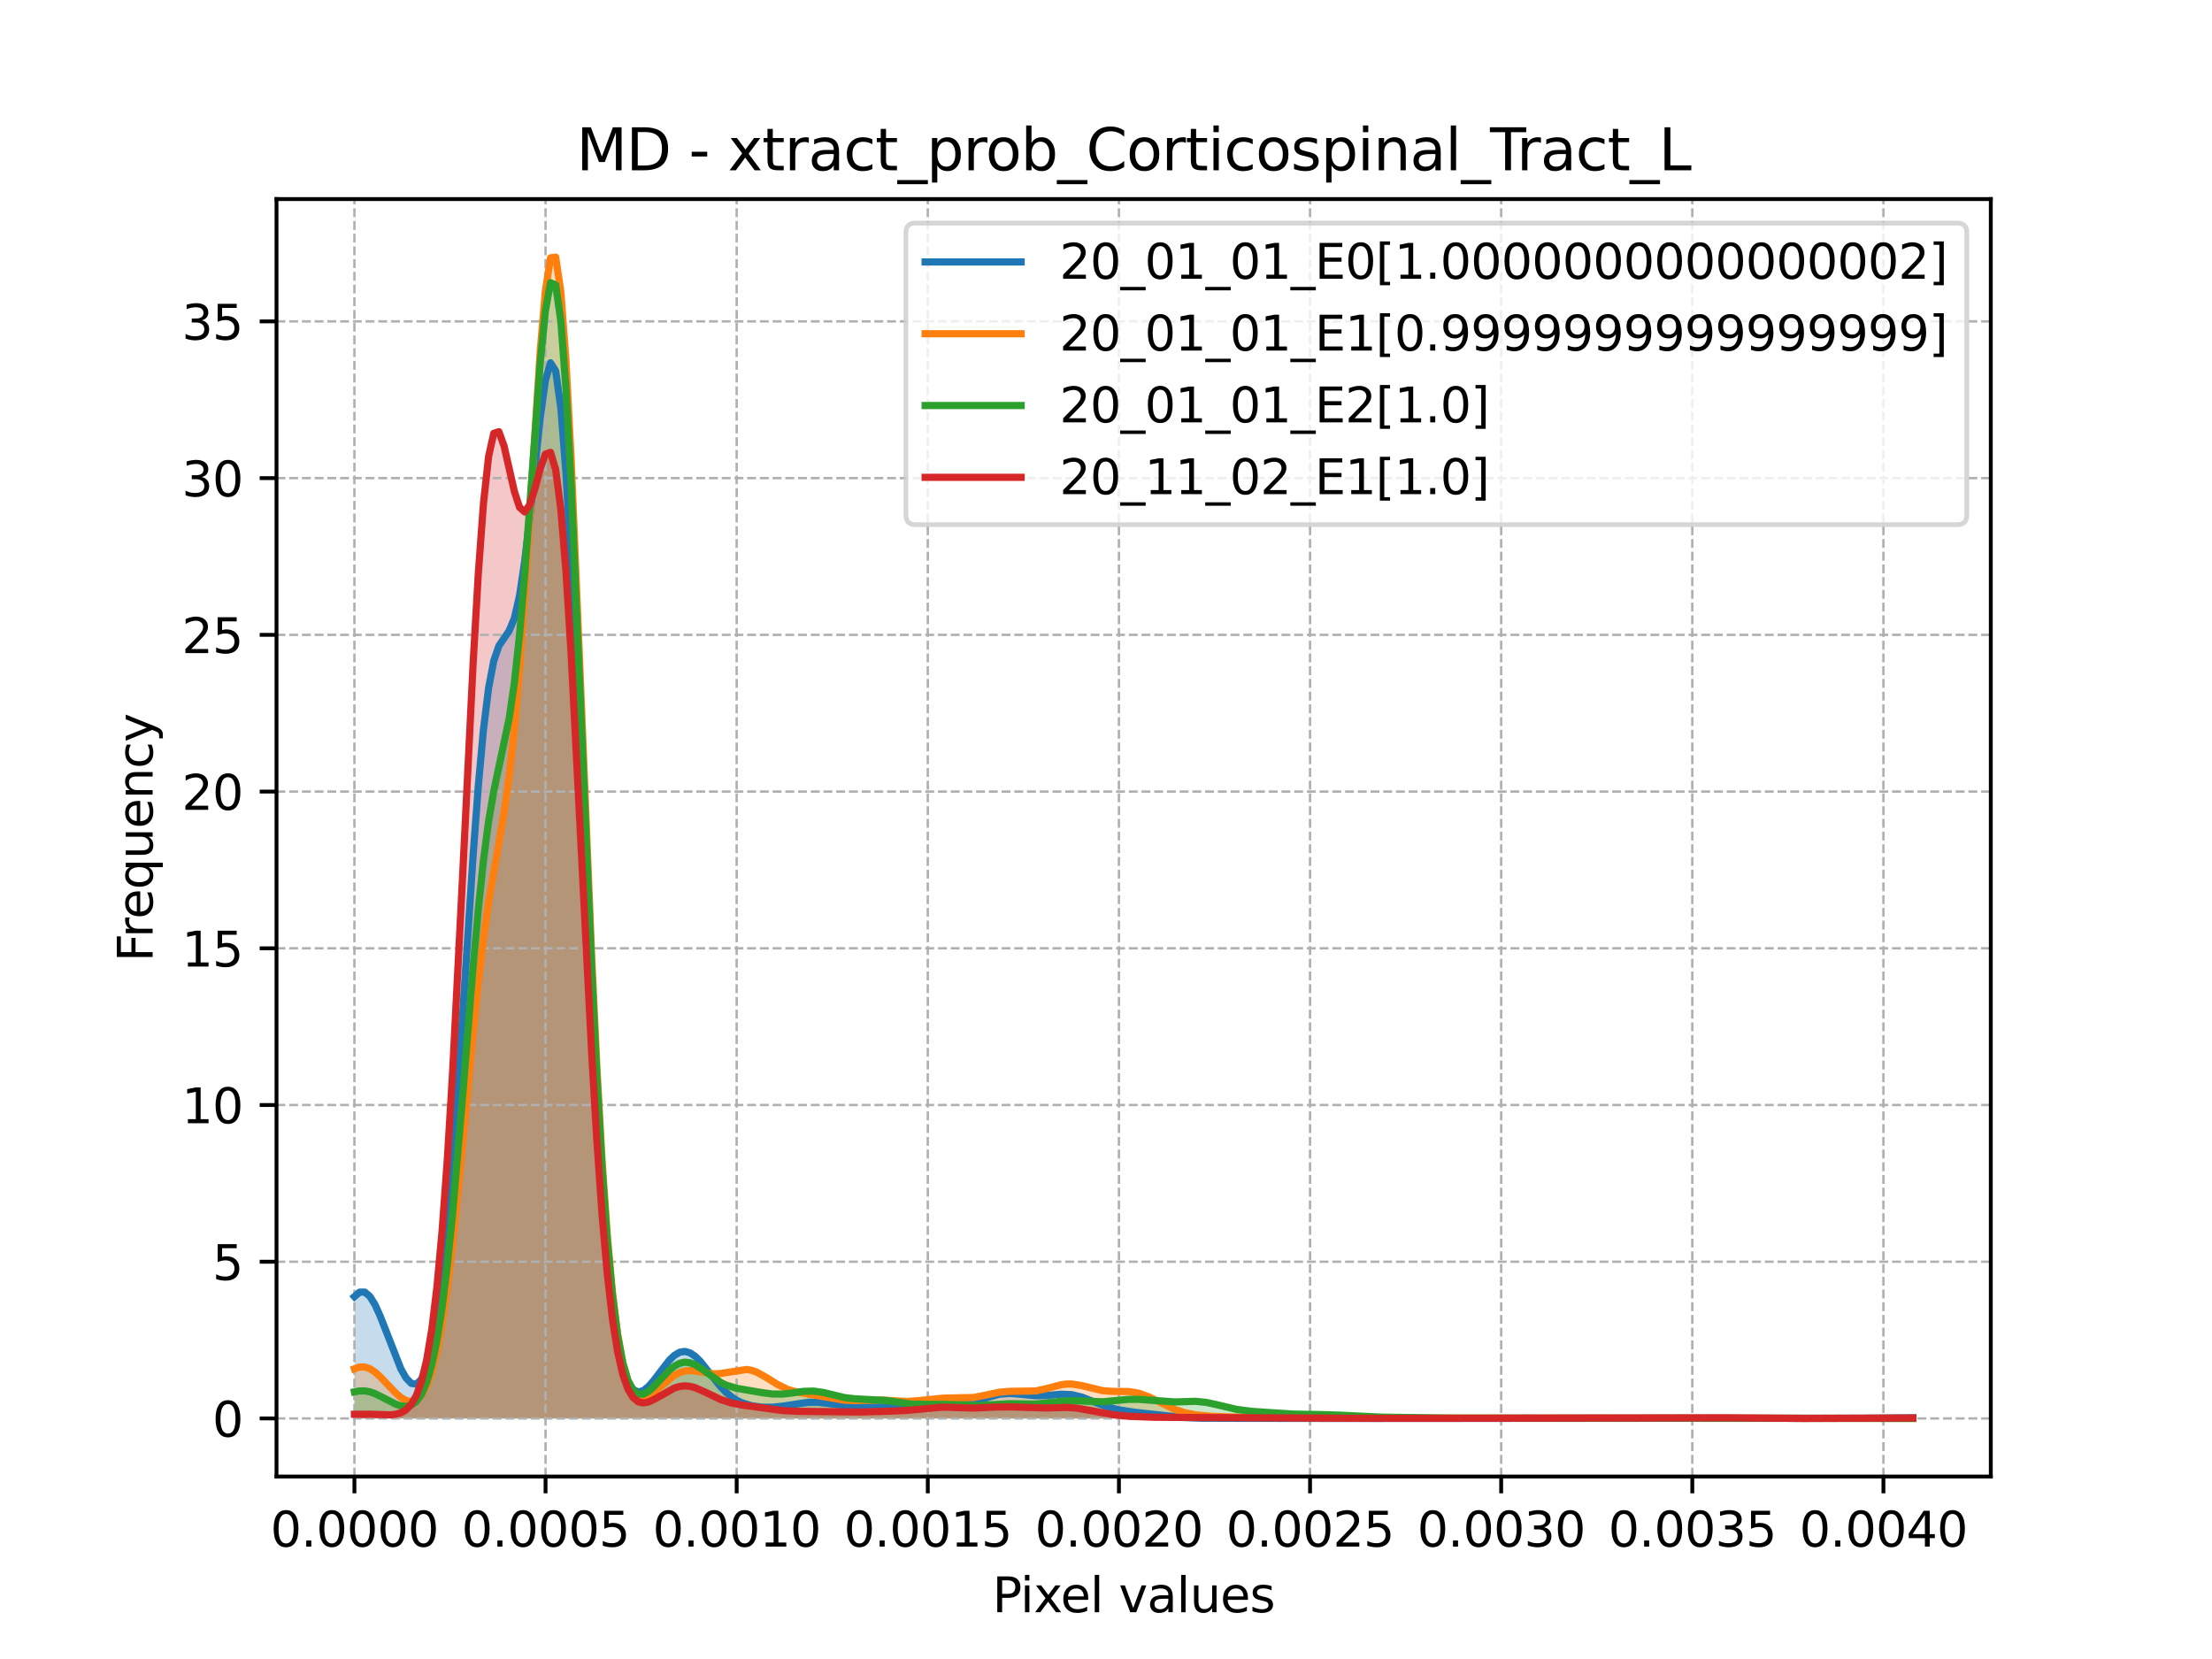 <?xml version="1.0" encoding="utf-8" standalone="no"?>
<!DOCTYPE svg PUBLIC "-//W3C//DTD SVG 1.1//EN"
  "http://www.w3.org/Graphics/SVG/1.1/DTD/svg11.dtd">
<svg xmlns:xlink="http://www.w3.org/1999/xlink" width="460.8pt" height="345.6pt" viewBox="0 0 460.8 345.6" xmlns="http://www.w3.org/2000/svg" version="1.1">
 <defs>
  <style type="text/css">*{stroke-linejoin: round; stroke-linecap: butt}</style>
 </defs>
 <g id="figure_1">
  <g id="patch_1">
   <path d="M 0 345.6 
L 460.8 345.6 
L 460.8 0 
L 0 0 
z
" style="fill: #ffffff"/>
  </g>
  <g id="axes_1">
   <g id="patch_2">
    <path d="M 57.6 307.584 
L 414.72 307.584 
L 414.72 41.472 
L 57.6 41.472 
z
" style="fill: #ffffff"/>
   </g>
   <g id="PolyCollection_1">
    <path d="M 73.833 270.108 
L 73.833 295.488 
L 74.908 295.488 
L 75.983 295.488 
L 77.058 295.488 
L 78.133 295.488 
L 79.208 295.488 
L 80.283 295.488 
L 81.358 295.488 
L 82.433 295.488 
L 83.508 295.488 
L 84.583 295.488 
L 85.658 295.488 
L 86.733 295.488 
L 87.808 295.488 
L 88.883 295.488 
L 89.958 295.488 
L 91.033 295.488 
L 92.108 295.488 
L 93.183 295.488 
L 94.258 295.488 
L 95.333 295.488 
L 96.408 295.488 
L 97.483 295.488 
L 98.558 295.488 
L 99.633 295.488 
L 100.708 295.488 
L 101.783 295.488 
L 102.858 295.488 
L 103.933 295.488 
L 105.008 295.488 
L 106.083 295.488 
L 107.158 295.488 
L 108.233 295.488 
L 109.308 295.488 
L 110.383 295.488 
L 111.458 295.488 
L 112.533 295.488 
L 113.608 295.488 
L 114.683 295.488 
L 115.758 295.488 
L 116.833 295.488 
L 117.908 295.488 
L 118.983 295.488 
L 120.058 295.488 
L 121.133 295.488 
L 122.208 295.488 
L 123.283 295.488 
L 124.358 295.488 
L 125.433 295.488 
L 126.508 295.488 
L 127.583 295.488 
L 128.658 295.488 
L 129.734 295.488 
L 130.809 295.488 
L 131.884 295.488 
L 132.959 295.488 
L 134.034 295.488 
L 135.109 295.488 
L 136.184 295.488 
L 137.259 295.488 
L 138.334 295.488 
L 139.409 295.488 
L 140.484 295.488 
L 141.559 295.488 
L 142.634 295.488 
L 143.709 295.488 
L 144.784 295.488 
L 145.859 295.488 
L 146.934 295.488 
L 148.009 295.488 
L 149.084 295.488 
L 150.159 295.488 
L 151.234 295.488 
L 152.309 295.488 
L 153.384 295.488 
L 154.459 295.488 
L 155.534 295.488 
L 156.609 295.488 
L 157.684 295.488 
L 158.759 295.488 
L 159.834 295.488 
L 160.909 295.488 
L 161.984 295.488 
L 163.059 295.488 
L 164.134 295.488 
L 165.209 295.488 
L 166.284 295.488 
L 167.359 295.488 
L 168.434 295.488 
L 169.509 295.488 
L 170.584 295.488 
L 171.659 295.488 
L 172.734 295.488 
L 173.809 295.488 
L 174.884 295.488 
L 175.959 295.488 
L 177.034 295.488 
L 178.109 295.488 
L 179.184 295.488 
L 180.259 295.488 
L 181.334 295.488 
L 182.409 295.488 
L 183.484 295.488 
L 184.559 295.488 
L 185.634 295.488 
L 186.709 295.488 
L 187.784 295.488 
L 188.859 295.488 
L 189.934 295.488 
L 191.009 295.488 
L 192.084 295.488 
L 193.159 295.488 
L 194.234 295.488 
L 195.309 295.488 
L 196.384 295.488 
L 197.459 295.488 
L 198.534 295.488 
L 199.609 295.488 
L 200.685 295.488 
L 201.76 295.488 
L 202.835 295.488 
L 203.91 295.488 
L 204.985 295.488 
L 206.06 295.488 
L 207.135 295.488 
L 208.21 295.488 
L 209.285 295.488 
L 210.36 295.488 
L 211.435 295.488 
L 212.51 295.488 
L 213.585 295.488 
L 214.66 295.488 
L 215.735 295.488 
L 216.81 295.488 
L 217.885 295.488 
L 218.96 295.488 
L 220.035 295.488 
L 221.11 295.488 
L 222.185 295.488 
L 223.26 295.488 
L 224.335 295.488 
L 225.41 295.488 
L 226.485 295.488 
L 227.56 295.488 
L 228.635 295.488 
L 229.71 295.488 
L 230.785 295.488 
L 231.86 295.488 
L 232.935 295.488 
L 234.01 295.488 
L 235.085 295.488 
L 236.16 295.488 
L 237.235 295.488 
L 238.31 295.488 
L 239.385 295.488 
L 240.46 295.488 
L 241.535 295.488 
L 242.61 295.488 
L 243.685 295.488 
L 244.76 295.488 
L 245.835 295.488 
L 246.91 295.488 
L 247.985 295.488 
L 249.06 295.488 
L 250.135 295.488 
L 251.21 295.488 
L 252.285 295.488 
L 253.36 295.488 
L 254.435 295.488 
L 255.51 295.488 
L 256.585 295.488 
L 257.66 295.488 
L 258.735 295.488 
L 259.81 295.488 
L 260.885 295.488 
L 261.96 295.488 
L 263.035 295.488 
L 264.11 295.488 
L 265.185 295.488 
L 266.26 295.488 
L 267.335 295.488 
L 268.41 295.488 
L 269.485 295.488 
L 270.56 295.488 
L 271.635 295.488 
L 272.711 295.488 
L 273.786 295.488 
L 274.861 295.488 
L 275.936 295.488 
L 277.011 295.488 
L 278.086 295.488 
L 279.161 295.488 
L 280.236 295.488 
L 281.311 295.488 
L 282.386 295.488 
L 283.461 295.488 
L 284.536 295.488 
L 285.611 295.488 
L 286.686 295.488 
L 287.761 295.488 
L 288.836 295.488 
L 289.911 295.488 
L 290.986 295.488 
L 292.061 295.488 
L 293.136 295.488 
L 294.211 295.488 
L 295.286 295.488 
L 296.361 295.488 
L 297.436 295.488 
L 298.511 295.488 
L 299.586 295.488 
L 300.661 295.488 
L 301.736 295.488 
L 302.811 295.488 
L 303.886 295.488 
L 304.961 295.488 
L 306.036 295.488 
L 307.111 295.488 
L 308.186 295.488 
L 309.261 295.488 
L 310.336 295.488 
L 311.411 295.488 
L 312.486 295.488 
L 313.561 295.488 
L 314.636 295.488 
L 315.711 295.488 
L 316.786 295.488 
L 317.861 295.488 
L 318.936 295.488 
L 320.011 295.488 
L 321.086 295.488 
L 322.161 295.488 
L 323.236 295.488 
L 324.311 295.488 
L 325.386 295.488 
L 326.461 295.488 
L 327.536 295.488 
L 328.611 295.488 
L 329.686 295.488 
L 330.761 295.488 
L 331.836 295.488 
L 332.911 295.488 
L 333.986 295.488 
L 335.061 295.488 
L 336.136 295.488 
L 337.211 295.488 
L 338.286 295.488 
L 339.361 295.488 
L 340.436 295.488 
L 341.511 295.488 
L 342.586 295.488 
L 343.662 295.488 
L 344.737 295.488 
L 345.812 295.488 
L 346.887 295.488 
L 347.962 295.488 
L 349.037 295.488 
L 350.112 295.488 
L 351.187 295.488 
L 352.262 295.488 
L 353.337 295.488 
L 354.412 295.488 
L 355.487 295.488 
L 356.562 295.488 
L 357.637 295.488 
L 358.712 295.488 
L 359.787 295.488 
L 360.862 295.488 
L 361.937 295.488 
L 363.012 295.488 
L 364.087 295.488 
L 365.162 295.488 
L 366.237 295.488 
L 367.312 295.488 
L 368.387 295.488 
L 369.462 295.488 
L 370.537 295.488 
L 371.612 295.488 
L 372.687 295.488 
L 373.762 295.488 
L 374.837 295.488 
L 375.912 295.488 
L 376.987 295.488 
L 378.062 295.488 
L 379.137 295.488 
L 380.212 295.488 
L 381.287 295.488 
L 382.362 295.488 
L 383.437 295.488 
L 384.512 295.488 
L 385.587 295.488 
L 386.662 295.488 
L 387.737 295.488 
L 388.812 295.488 
L 389.887 295.488 
L 390.962 295.488 
L 392.037 295.488 
L 393.112 295.488 
L 394.187 295.488 
L 395.262 295.488 
L 396.337 295.488 
L 397.412 295.488 
L 398.487 295.488 
L 398.487 295.353 
L 398.487 295.353 
L 397.412 295.348 
L 396.337 295.348 
L 395.262 295.352 
L 394.187 295.362 
L 393.112 295.375 
L 392.037 295.39 
L 390.962 295.406 
L 389.887 295.422 
L 388.812 295.436 
L 387.737 295.449 
L 386.662 295.46 
L 385.587 295.468 
L 384.512 295.475 
L 383.437 295.479 
L 382.362 295.483 
L 381.287 295.485 
L 380.212 295.486 
L 379.137 295.487 
L 378.062 295.487 
L 376.987 295.488 
L 375.912 295.488 
L 374.837 295.488 
L 373.762 295.488 
L 372.687 295.488 
L 371.612 295.488 
L 370.537 295.488 
L 369.462 295.488 
L 368.387 295.488 
L 367.312 295.488 
L 366.237 295.488 
L 365.162 295.488 
L 364.087 295.488 
L 363.012 295.488 
L 361.937 295.488 
L 360.862 295.488 
L 359.787 295.488 
L 358.712 295.488 
L 357.637 295.488 
L 356.562 295.488 
L 355.487 295.488 
L 354.412 295.488 
L 353.337 295.488 
L 352.262 295.488 
L 351.187 295.488 
L 350.112 295.488 
L 349.037 295.488 
L 347.962 295.488 
L 346.887 295.488 
L 345.812 295.488 
L 344.737 295.488 
L 343.662 295.488 
L 342.586 295.488 
L 341.511 295.488 
L 340.436 295.488 
L 339.361 295.488 
L 338.286 295.488 
L 337.211 295.488 
L 336.136 295.488 
L 335.061 295.488 
L 333.986 295.488 
L 332.911 295.488 
L 331.836 295.488 
L 330.761 295.488 
L 329.686 295.488 
L 328.611 295.488 
L 327.536 295.488 
L 326.461 295.488 
L 325.386 295.488 
L 324.311 295.488 
L 323.236 295.488 
L 322.161 295.488 
L 321.086 295.488 
L 320.011 295.488 
L 318.936 295.488 
L 317.861 295.488 
L 316.786 295.488 
L 315.711 295.488 
L 314.636 295.488 
L 313.561 295.488 
L 312.486 295.488 
L 311.411 295.488 
L 310.336 295.488 
L 309.261 295.488 
L 308.186 295.488 
L 307.111 295.488 
L 306.036 295.488 
L 304.961 295.488 
L 303.886 295.488 
L 302.811 295.488 
L 301.736 295.488 
L 300.661 295.488 
L 299.586 295.488 
L 298.511 295.488 
L 297.436 295.488 
L 296.361 295.488 
L 295.286 295.488 
L 294.211 295.488 
L 293.136 295.488 
L 292.061 295.488 
L 290.986 295.488 
L 289.911 295.488 
L 288.836 295.488 
L 287.761 295.488 
L 286.686 295.488 
L 285.611 295.488 
L 284.536 295.488 
L 283.461 295.488 
L 282.386 295.488 
L 281.311 295.488 
L 280.236 295.488 
L 279.161 295.487 
L 278.086 295.487 
L 277.011 295.486 
L 275.936 295.485 
L 274.861 295.483 
L 273.786 295.481 
L 272.711 295.478 
L 271.635 295.475 
L 270.56 295.47 
L 269.485 295.466 
L 268.41 295.461 
L 267.335 295.456 
L 266.26 295.452 
L 265.185 295.448 
L 264.11 295.446 
L 263.035 295.445 
L 261.96 295.445 
L 260.885 295.447 
L 259.81 295.451 
L 258.735 295.455 
L 257.66 295.459 
L 256.585 295.463 
L 255.51 295.466 
L 254.435 295.468 
L 253.36 295.467 
L 252.285 295.462 
L 251.21 295.452 
L 250.135 295.434 
L 249.06 295.407 
L 247.985 295.368 
L 246.91 295.315 
L 245.835 295.245 
L 244.76 295.158 
L 243.685 295.055 
L 242.61 294.938 
L 241.535 294.812 
L 240.46 294.681 
L 239.385 294.55 
L 238.31 294.422 
L 237.235 294.298 
L 236.16 294.172 
L 235.085 294.035 
L 234.01 293.874 
L 232.935 293.673 
L 231.86 293.42 
L 230.785 293.107 
L 229.71 292.734 
L 228.635 292.314 
L 227.56 291.872 
L 226.485 291.44 
L 225.41 291.052 
L 224.335 290.743 
L 223.26 290.535 
L 222.185 290.435 
L 221.11 290.433 
L 220.035 290.504 
L 218.96 290.609 
L 217.885 290.709 
L 216.81 290.768 
L 215.735 290.766 
L 214.66 290.699 
L 213.585 290.583 
L 212.51 290.448 
L 211.435 290.332 
L 210.36 290.273 
L 209.285 290.301 
L 208.21 290.429 
L 207.135 290.652 
L 206.06 290.949 
L 204.985 291.289 
L 203.91 291.634 
L 202.835 291.953 
L 201.76 292.223 
L 200.685 292.431 
L 199.609 292.581 
L 198.534 292.686 
L 197.459 292.764 
L 196.384 292.832 
L 195.309 292.903 
L 194.234 292.984 
L 193.159 293.07 
L 192.084 293.152 
L 191.009 293.217 
L 189.934 293.253 
L 188.859 293.254 
L 187.784 293.22 
L 186.709 293.158 
L 185.634 293.082 
L 184.559 293.008 
L 183.484 292.949 
L 182.409 292.914 
L 181.334 292.903 
L 180.259 292.908 
L 179.184 292.916 
L 178.109 292.909 
L 177.034 292.87 
L 175.959 292.792 
L 174.884 292.675 
L 173.809 292.527 
L 172.734 292.371 
L 171.659 292.229 
L 170.584 292.128 
L 169.509 292.086 
L 168.434 292.114 
L 167.359 292.211 
L 166.284 292.363 
L 165.209 292.55 
L 164.134 292.744 
L 163.059 292.922 
L 161.984 293.061 
L 160.909 293.149 
L 159.834 293.176 
L 158.759 293.14 
L 157.684 293.036 
L 156.609 292.856 
L 155.534 292.583 
L 154.459 292.193 
L 153.384 291.655 
L 152.309 290.94 
L 151.234 290.027 
L 150.159 288.917 
L 149.084 287.638 
L 148.009 286.255 
L 146.934 284.86 
L 145.859 283.571 
L 144.784 282.514 
L 143.709 281.803 
L 142.634 281.521 
L 141.559 281.708 
L 140.484 282.349 
L 139.409 283.38 
L 138.334 284.692 
L 137.259 286.144 
L 136.184 287.578 
L 135.109 288.822 
L 134.034 289.693 
L 132.959 289.987 
L 131.884 289.457 
L 130.809 287.798 
L 129.734 284.633 
L 128.658 279.514 
L 127.583 271.956 
L 126.508 261.491 
L 125.433 247.767 
L 124.358 230.662 
L 123.283 210.397 
L 122.208 187.628 
L 121.133 163.466 
L 120.058 139.416 
L 118.983 117.216 
L 117.908 98.595 
L 116.833 84.987 
L 115.758 77.27 
L 114.683 75.582 
L 113.608 79.272 
L 112.533 87.014 
L 111.458 97.052 
L 110.383 107.539 
L 109.308 116.89 
L 108.233 124.071 
L 107.158 128.765 
L 106.083 131.372 
L 105.008 132.865 
L 103.933 134.532 
L 102.858 137.672 
L 101.783 143.315 
L 100.708 152.023 
L 99.633 163.807 
L 98.558 178.169 
L 97.483 194.235 
L 96.408 210.945 
L 95.333 227.243 
L 94.258 242.237 
L 93.183 255.297 
L 92.108 266.08 
L 91.033 274.504 
L 89.958 280.687 
L 88.883 284.864 
L 87.808 287.321 
L 86.733 288.341 
L 85.658 288.177 
L 84.583 287.051 
L 83.508 285.16 
L 82.433 282.703 
L 81.358 279.892 
L 80.283 276.966 
L 79.208 274.184 
L 78.133 271.807 
L 77.058 270.073 
L 75.983 269.163 
L 74.908 269.174 
L 73.833 270.108 
z
" clip-path="url(#p5c63526274)" style="fill: #1f77b4; fill-opacity: 0.25"/>
   </g>
   <g id="PolyCollection_2">
    <path d="M 73.833 285.15 
L 73.833 295.488 
L 74.908 295.488 
L 75.983 295.488 
L 77.058 295.488 
L 78.133 295.488 
L 79.208 295.488 
L 80.283 295.488 
L 81.358 295.488 
L 82.433 295.488 
L 83.508 295.488 
L 84.583 295.488 
L 85.658 295.488 
L 86.733 295.488 
L 87.808 295.488 
L 88.883 295.488 
L 89.958 295.488 
L 91.033 295.488 
L 92.108 295.488 
L 93.183 295.488 
L 94.258 295.488 
L 95.333 295.488 
L 96.408 295.488 
L 97.483 295.488 
L 98.558 295.488 
L 99.633 295.488 
L 100.708 295.488 
L 101.783 295.488 
L 102.858 295.488 
L 103.933 295.488 
L 105.008 295.488 
L 106.083 295.488 
L 107.158 295.488 
L 108.233 295.488 
L 109.308 295.488 
L 110.383 295.488 
L 111.458 295.488 
L 112.533 295.488 
L 113.608 295.488 
L 114.683 295.488 
L 115.758 295.488 
L 116.833 295.488 
L 117.908 295.488 
L 118.983 295.488 
L 120.058 295.488 
L 121.133 295.488 
L 122.208 295.488 
L 123.283 295.488 
L 124.358 295.488 
L 125.433 295.488 
L 126.508 295.488 
L 127.583 295.488 
L 128.658 295.488 
L 129.734 295.488 
L 130.809 295.488 
L 131.884 295.488 
L 132.959 295.488 
L 134.034 295.488 
L 135.109 295.488 
L 136.184 295.488 
L 137.259 295.488 
L 138.334 295.488 
L 139.409 295.488 
L 140.484 295.488 
L 141.559 295.488 
L 142.634 295.488 
L 143.709 295.488 
L 144.784 295.488 
L 145.859 295.488 
L 146.934 295.488 
L 148.009 295.488 
L 149.084 295.488 
L 150.159 295.488 
L 151.234 295.488 
L 152.309 295.488 
L 153.384 295.488 
L 154.459 295.488 
L 155.534 295.488 
L 156.609 295.488 
L 157.684 295.488 
L 158.759 295.488 
L 159.834 295.488 
L 160.909 295.488 
L 161.984 295.488 
L 163.059 295.488 
L 164.134 295.488 
L 165.209 295.488 
L 166.284 295.488 
L 167.359 295.488 
L 168.434 295.488 
L 169.509 295.488 
L 170.584 295.488 
L 171.659 295.488 
L 172.734 295.488 
L 173.809 295.488 
L 174.884 295.488 
L 175.959 295.488 
L 177.034 295.488 
L 178.109 295.488 
L 179.184 295.488 
L 180.259 295.488 
L 181.334 295.488 
L 182.409 295.488 
L 183.484 295.488 
L 184.559 295.488 
L 185.634 295.488 
L 186.709 295.488 
L 187.784 295.488 
L 188.859 295.488 
L 189.934 295.488 
L 191.009 295.488 
L 192.084 295.488 
L 193.159 295.488 
L 194.234 295.488 
L 195.309 295.488 
L 196.384 295.488 
L 197.459 295.488 
L 198.534 295.488 
L 199.609 295.488 
L 200.685 295.488 
L 201.76 295.488 
L 202.835 295.488 
L 203.91 295.488 
L 204.985 295.488 
L 206.06 295.488 
L 207.135 295.488 
L 208.21 295.488 
L 209.285 295.488 
L 210.36 295.488 
L 211.435 295.488 
L 212.51 295.488 
L 213.585 295.488 
L 214.66 295.488 
L 215.735 295.488 
L 216.81 295.488 
L 217.885 295.488 
L 218.96 295.488 
L 220.035 295.488 
L 221.11 295.488 
L 222.185 295.488 
L 223.26 295.488 
L 224.335 295.488 
L 225.41 295.488 
L 226.485 295.488 
L 227.56 295.488 
L 228.635 295.488 
L 229.71 295.488 
L 230.785 295.488 
L 231.86 295.488 
L 232.935 295.488 
L 234.01 295.488 
L 235.085 295.488 
L 236.16 295.488 
L 237.235 295.488 
L 238.31 295.488 
L 239.385 295.488 
L 240.46 295.488 
L 241.535 295.488 
L 242.61 295.488 
L 243.685 295.488 
L 244.76 295.488 
L 245.835 295.488 
L 246.91 295.488 
L 247.985 295.488 
L 249.06 295.488 
L 250.135 295.488 
L 251.21 295.488 
L 252.285 295.488 
L 253.36 295.488 
L 254.435 295.488 
L 255.51 295.488 
L 256.585 295.488 
L 257.66 295.488 
L 258.735 295.488 
L 259.81 295.488 
L 260.885 295.488 
L 261.96 295.488 
L 263.035 295.488 
L 264.11 295.488 
L 265.185 295.488 
L 266.26 295.488 
L 267.335 295.488 
L 268.41 295.488 
L 269.485 295.488 
L 270.56 295.488 
L 271.635 295.488 
L 272.711 295.488 
L 273.786 295.488 
L 274.861 295.488 
L 275.936 295.488 
L 277.011 295.488 
L 278.086 295.488 
L 279.161 295.488 
L 280.236 295.488 
L 281.311 295.488 
L 282.386 295.488 
L 283.461 295.488 
L 284.536 295.488 
L 285.611 295.488 
L 286.686 295.488 
L 287.761 295.488 
L 288.836 295.488 
L 289.911 295.488 
L 290.986 295.488 
L 292.061 295.488 
L 293.136 295.488 
L 294.211 295.488 
L 295.286 295.488 
L 296.361 295.488 
L 297.436 295.488 
L 298.511 295.488 
L 299.586 295.488 
L 300.661 295.488 
L 301.736 295.488 
L 302.811 295.488 
L 303.886 295.488 
L 304.961 295.488 
L 306.036 295.488 
L 307.111 295.488 
L 308.186 295.488 
L 309.261 295.488 
L 310.336 295.488 
L 311.411 295.488 
L 312.486 295.488 
L 313.561 295.488 
L 314.636 295.488 
L 315.711 295.488 
L 316.786 295.488 
L 317.861 295.488 
L 318.936 295.488 
L 320.011 295.488 
L 321.086 295.488 
L 322.161 295.488 
L 323.236 295.488 
L 324.311 295.488 
L 325.386 295.488 
L 326.461 295.488 
L 327.536 295.488 
L 328.611 295.488 
L 329.686 295.488 
L 330.761 295.488 
L 331.836 295.488 
L 332.911 295.488 
L 333.986 295.488 
L 335.061 295.488 
L 336.136 295.488 
L 337.211 295.488 
L 338.286 295.488 
L 339.361 295.488 
L 340.436 295.488 
L 341.511 295.488 
L 342.586 295.488 
L 343.662 295.488 
L 344.737 295.488 
L 345.812 295.488 
L 346.887 295.488 
L 347.962 295.488 
L 349.037 295.488 
L 350.112 295.488 
L 351.187 295.488 
L 352.262 295.488 
L 353.337 295.488 
L 354.412 295.488 
L 355.487 295.488 
L 356.562 295.488 
L 357.637 295.488 
L 358.712 295.488 
L 359.787 295.488 
L 360.862 295.488 
L 361.937 295.488 
L 363.012 295.488 
L 364.087 295.488 
L 365.162 295.488 
L 366.237 295.488 
L 367.312 295.488 
L 368.387 295.488 
L 369.462 295.488 
L 370.537 295.488 
L 371.612 295.488 
L 372.687 295.488 
L 373.762 295.488 
L 374.837 295.488 
L 375.912 295.488 
L 376.987 295.488 
L 378.062 295.488 
L 379.137 295.488 
L 380.212 295.488 
L 381.287 295.488 
L 382.362 295.488 
L 383.437 295.488 
L 384.512 295.488 
L 385.587 295.488 
L 386.662 295.488 
L 387.737 295.488 
L 388.812 295.488 
L 389.887 295.488 
L 390.962 295.488 
L 392.037 295.488 
L 393.112 295.488 
L 394.187 295.488 
L 395.262 295.488 
L 396.337 295.488 
L 397.412 295.488 
L 398.487 295.488 
L 398.487 295.467 
L 398.487 295.467 
L 397.412 295.466 
L 396.337 295.466 
L 395.262 295.467 
L 394.187 295.469 
L 393.112 295.471 
L 392.037 295.473 
L 390.962 295.475 
L 389.887 295.478 
L 388.812 295.48 
L 387.737 295.482 
L 386.662 295.484 
L 385.587 295.485 
L 384.512 295.486 
L 383.437 295.487 
L 382.362 295.487 
L 381.287 295.487 
L 380.212 295.488 
L 379.137 295.488 
L 378.062 295.488 
L 376.987 295.488 
L 375.912 295.488 
L 374.837 295.488 
L 373.762 295.487 
L 372.687 295.487 
L 371.612 295.486 
L 370.537 295.485 
L 369.462 295.483 
L 368.387 295.481 
L 367.312 295.477 
L 366.237 295.473 
L 365.162 295.468 
L 364.087 295.462 
L 363.012 295.455 
L 361.937 295.448 
L 360.862 295.441 
L 359.787 295.435 
L 358.712 295.43 
L 357.637 295.427 
L 356.562 295.426 
L 355.487 295.426 
L 354.412 295.429 
L 353.337 295.433 
L 352.262 295.438 
L 351.187 295.443 
L 350.112 295.448 
L 349.037 295.453 
L 347.962 295.457 
L 346.887 295.46 
L 345.812 295.461 
L 344.737 295.462 
L 343.662 295.462 
L 342.586 295.461 
L 341.511 295.459 
L 340.436 295.456 
L 339.361 295.451 
L 338.286 295.445 
L 337.211 295.438 
L 336.136 295.43 
L 335.061 295.421 
L 333.986 295.412 
L 332.911 295.404 
L 331.836 295.398 
L 330.761 295.394 
L 329.686 295.393 
L 328.611 295.396 
L 327.536 295.4 
L 326.461 295.408 
L 325.386 295.416 
L 324.311 295.425 
L 323.236 295.434 
L 322.161 295.443 
L 321.086 295.45 
L 320.011 295.455 
L 318.936 295.46 
L 317.861 295.463 
L 316.786 295.464 
L 315.711 295.465 
L 314.636 295.464 
L 313.561 295.463 
L 312.486 295.46 
L 311.411 295.456 
L 310.336 295.452 
L 309.261 295.446 
L 308.186 295.44 
L 307.111 295.434 
L 306.036 295.428 
L 304.961 295.424 
L 303.886 295.42 
L 302.811 295.418 
L 301.736 295.417 
L 300.661 295.416 
L 299.586 295.416 
L 298.511 295.416 
L 297.436 295.415 
L 296.361 295.413 
L 295.286 295.41 
L 294.211 295.406 
L 293.136 295.402 
L 292.061 295.399 
L 290.986 295.397 
L 289.911 295.398 
L 288.836 295.4 
L 287.761 295.405 
L 286.686 295.412 
L 285.611 295.421 
L 284.536 295.431 
L 283.461 295.441 
L 282.386 295.45 
L 281.311 295.458 
L 280.236 295.464 
L 279.161 295.469 
L 278.086 295.471 
L 277.011 295.47 
L 275.936 295.466 
L 274.861 295.459 
L 273.786 295.448 
L 272.711 295.433 
L 271.635 295.414 
L 270.56 295.391 
L 269.485 295.365 
L 268.41 295.338 
L 267.335 295.31 
L 266.26 295.284 
L 265.185 295.262 
L 264.11 295.244 
L 263.035 295.231 
L 261.96 295.223 
L 260.885 295.218 
L 259.81 295.215 
L 258.735 295.21 
L 257.66 295.202 
L 256.585 295.188 
L 255.51 295.166 
L 254.435 295.135 
L 253.36 295.094 
L 252.285 295.039 
L 251.21 294.965 
L 250.135 294.867 
L 249.06 294.734 
L 247.985 294.554 
L 246.91 294.315 
L 245.835 294.006 
L 244.76 293.62 
L 243.685 293.162 
L 242.61 292.645 
L 241.535 292.091 
L 240.46 291.536 
L 239.385 291.017 
L 238.31 290.571 
L 237.235 290.227 
L 236.16 289.997 
L 235.085 289.876 
L 234.01 289.84 
L 232.935 289.848 
L 231.86 289.854 
L 230.785 289.817 
L 229.71 289.705 
L 228.635 289.509 
L 227.56 289.244 
L 226.485 288.944 
L 225.41 288.656 
L 224.335 288.432 
L 223.26 288.312 
L 222.185 288.32 
L 221.11 288.455 
L 220.035 288.693 
L 218.96 288.991 
L 217.885 289.297 
L 216.81 289.565 
L 215.735 289.76 
L 214.66 289.869 
L 213.585 289.9 
L 212.51 289.879 
L 211.435 289.846 
L 210.36 289.84 
L 209.285 289.891 
L 208.21 290.014 
L 207.135 290.206 
L 206.06 290.444 
L 204.985 290.699 
L 203.91 290.933 
L 202.835 291.12 
L 201.76 291.241 
L 200.685 291.296 
L 199.609 291.3 
L 198.534 291.276 
L 197.459 291.255 
L 196.384 291.262 
L 195.309 291.313 
L 194.234 291.409 
L 193.159 291.539 
L 192.084 291.683 
L 191.009 291.813 
L 189.934 291.907 
L 188.859 291.949 
L 187.784 291.937 
L 186.709 291.879 
L 185.634 291.796 
L 184.559 291.712 
L 183.484 291.65 
L 182.409 291.623 
L 181.334 291.635 
L 180.259 291.676 
L 179.184 291.726 
L 178.109 291.76 
L 177.034 291.754 
L 175.959 291.69 
L 174.884 291.566 
L 173.809 291.388 
L 172.734 291.176 
L 171.659 290.954 
L 170.584 290.743 
L 169.509 290.558 
L 168.434 290.395 
L 167.359 290.237 
L 166.284 290.052 
L 165.209 289.802 
L 164.134 289.455 
L 163.059 288.99 
L 161.984 288.413 
L 160.909 287.752 
L 159.834 287.06 
L 158.759 286.406 
L 157.684 285.86 
L 156.609 285.476 
L 155.534 285.287 
L 154.459 285.287 
L 153.384 285.439 
L 152.309 285.678 
L 151.234 285.927 
L 150.159 286.115 
L 149.084 286.191 
L 148.009 286.139 
L 146.934 285.979 
L 145.859 285.768 
L 144.784 285.583 
L 143.709 285.505 
L 142.634 285.607 
L 141.559 285.934 
L 140.484 286.496 
L 139.409 287.264 
L 138.334 288.177 
L 137.259 289.142 
L 136.184 290.047 
L 135.109 290.755 
L 134.034 291.102 
L 132.959 290.886 
L 131.884 289.839 
L 130.809 287.62 
L 129.734 283.794 
L 128.658 277.844 
L 127.583 269.206 
L 126.508 257.342 
L 125.433 241.844 
L 124.358 222.568 
L 123.283 199.767 
L 122.208 174.185 
L 121.133 147.095 
L 120.058 120.227 
L 118.983 95.595 
L 117.908 75.226 
L 116.833 60.842 
L 115.758 53.568 
L 114.683 53.712 
L 113.608 60.7 
L 112.533 73.175 
L 111.458 89.237 
L 110.383 106.793 
L 109.308 123.918 
L 108.233 139.164 
L 107.158 151.744 
L 106.083 161.573 
L 105.008 169.163 
L 103.933 175.41 
L 102.858 181.341 
L 101.783 187.866 
L 100.708 195.599 
L 99.633 204.771 
L 98.558 215.234 
L 97.483 226.547 
L 96.408 238.102 
L 95.333 249.264 
L 94.258 259.483 
L 93.183 268.368 
L 92.108 275.711 
L 91.033 281.478 
L 89.958 285.765 
L 88.883 288.75 
L 87.808 290.643 
L 86.733 291.654 
L 85.658 291.969 
L 84.583 291.745 
L 83.508 291.114 
L 82.433 290.192 
L 81.358 289.09 
L 80.283 287.921 
L 79.208 286.8 
L 78.133 285.837 
L 77.058 285.134 
L 75.983 284.764 
L 74.908 284.769 
L 73.833 285.15 
z
" clip-path="url(#p5c63526274)" style="fill: #ff7f0e; fill-opacity: 0.25"/>
   </g>
   <g id="PolyCollection_3">
    <path d="M 73.833 289.956 
L 73.833 295.488 
L 74.908 295.488 
L 75.983 295.488 
L 77.058 295.488 
L 78.133 295.488 
L 79.208 295.488 
L 80.283 295.488 
L 81.358 295.488 
L 82.433 295.488 
L 83.508 295.488 
L 84.583 295.488 
L 85.658 295.488 
L 86.733 295.488 
L 87.808 295.488 
L 88.883 295.488 
L 89.958 295.488 
L 91.033 295.488 
L 92.108 295.488 
L 93.183 295.488 
L 94.258 295.488 
L 95.333 295.488 
L 96.408 295.488 
L 97.483 295.488 
L 98.558 295.488 
L 99.633 295.488 
L 100.708 295.488 
L 101.783 295.488 
L 102.858 295.488 
L 103.933 295.488 
L 105.008 295.488 
L 106.083 295.488 
L 107.158 295.488 
L 108.233 295.488 
L 109.308 295.488 
L 110.383 295.488 
L 111.458 295.488 
L 112.533 295.488 
L 113.608 295.488 
L 114.683 295.488 
L 115.758 295.488 
L 116.833 295.488 
L 117.908 295.488 
L 118.983 295.488 
L 120.058 295.488 
L 121.133 295.488 
L 122.208 295.488 
L 123.283 295.488 
L 124.358 295.488 
L 125.433 295.488 
L 126.508 295.488 
L 127.583 295.488 
L 128.658 295.488 
L 129.734 295.488 
L 130.809 295.488 
L 131.884 295.488 
L 132.959 295.488 
L 134.034 295.488 
L 135.109 295.488 
L 136.184 295.488 
L 137.259 295.488 
L 138.334 295.488 
L 139.409 295.488 
L 140.484 295.488 
L 141.559 295.488 
L 142.634 295.488 
L 143.709 295.488 
L 144.784 295.488 
L 145.859 295.488 
L 146.934 295.488 
L 148.009 295.488 
L 149.084 295.488 
L 150.159 295.488 
L 151.234 295.488 
L 152.309 295.488 
L 153.384 295.488 
L 154.459 295.488 
L 155.534 295.488 
L 156.609 295.488 
L 157.684 295.488 
L 158.759 295.488 
L 159.834 295.488 
L 160.909 295.488 
L 161.984 295.488 
L 163.059 295.488 
L 164.134 295.488 
L 165.209 295.488 
L 166.284 295.488 
L 167.359 295.488 
L 168.434 295.488 
L 169.509 295.488 
L 170.584 295.488 
L 171.659 295.488 
L 172.734 295.488 
L 173.809 295.488 
L 174.884 295.488 
L 175.959 295.488 
L 177.034 295.488 
L 178.109 295.488 
L 179.184 295.488 
L 180.259 295.488 
L 181.334 295.488 
L 182.409 295.488 
L 183.484 295.488 
L 184.559 295.488 
L 185.634 295.488 
L 186.709 295.488 
L 187.784 295.488 
L 188.859 295.488 
L 189.934 295.488 
L 191.009 295.488 
L 192.084 295.488 
L 193.159 295.488 
L 194.234 295.488 
L 195.309 295.488 
L 196.384 295.488 
L 197.459 295.488 
L 198.534 295.488 
L 199.609 295.488 
L 200.685 295.488 
L 201.76 295.488 
L 202.835 295.488 
L 203.91 295.488 
L 204.985 295.488 
L 206.06 295.488 
L 207.135 295.488 
L 208.21 295.488 
L 209.285 295.488 
L 210.36 295.488 
L 211.435 295.488 
L 212.51 295.488 
L 213.585 295.488 
L 214.66 295.488 
L 215.735 295.488 
L 216.81 295.488 
L 217.885 295.488 
L 218.96 295.488 
L 220.035 295.488 
L 221.11 295.488 
L 222.185 295.488 
L 223.26 295.488 
L 224.335 295.488 
L 225.41 295.488 
L 226.485 295.488 
L 227.56 295.488 
L 228.635 295.488 
L 229.71 295.488 
L 230.785 295.488 
L 231.86 295.488 
L 232.935 295.488 
L 234.01 295.488 
L 235.085 295.488 
L 236.16 295.488 
L 237.235 295.488 
L 238.31 295.488 
L 239.385 295.488 
L 240.46 295.488 
L 241.535 295.488 
L 242.61 295.488 
L 243.685 295.488 
L 244.76 295.488 
L 245.835 295.488 
L 246.91 295.488 
L 247.985 295.488 
L 249.06 295.488 
L 250.135 295.488 
L 251.21 295.488 
L 252.285 295.488 
L 253.36 295.488 
L 254.435 295.488 
L 255.51 295.488 
L 256.585 295.488 
L 257.66 295.488 
L 258.735 295.488 
L 259.81 295.488 
L 260.885 295.488 
L 261.96 295.488 
L 263.035 295.488 
L 264.11 295.488 
L 265.185 295.488 
L 266.26 295.488 
L 267.335 295.488 
L 268.41 295.488 
L 269.485 295.488 
L 270.56 295.488 
L 271.635 295.488 
L 272.711 295.488 
L 273.786 295.488 
L 274.861 295.488 
L 275.936 295.488 
L 277.011 295.488 
L 278.086 295.488 
L 279.161 295.488 
L 280.236 295.488 
L 281.311 295.488 
L 282.386 295.488 
L 283.461 295.488 
L 284.536 295.488 
L 285.611 295.488 
L 286.686 295.488 
L 287.761 295.488 
L 288.836 295.488 
L 289.911 295.488 
L 290.986 295.488 
L 292.061 295.488 
L 293.136 295.488 
L 294.211 295.488 
L 295.286 295.488 
L 296.361 295.488 
L 297.436 295.488 
L 298.511 295.488 
L 299.586 295.488 
L 300.661 295.488 
L 301.736 295.488 
L 302.811 295.488 
L 303.886 295.488 
L 304.961 295.488 
L 306.036 295.488 
L 307.111 295.488 
L 308.186 295.488 
L 309.261 295.488 
L 310.336 295.488 
L 311.411 295.488 
L 312.486 295.488 
L 313.561 295.488 
L 314.636 295.488 
L 315.711 295.488 
L 316.786 295.488 
L 317.861 295.488 
L 318.936 295.488 
L 320.011 295.488 
L 321.086 295.488 
L 322.161 295.488 
L 323.236 295.488 
L 324.311 295.488 
L 325.386 295.488 
L 326.461 295.488 
L 327.536 295.488 
L 328.611 295.488 
L 329.686 295.488 
L 330.761 295.488 
L 331.836 295.488 
L 332.911 295.488 
L 333.986 295.488 
L 335.061 295.488 
L 336.136 295.488 
L 337.211 295.488 
L 338.286 295.488 
L 339.361 295.488 
L 340.436 295.488 
L 341.511 295.488 
L 342.586 295.488 
L 343.662 295.488 
L 344.737 295.488 
L 345.812 295.488 
L 346.887 295.488 
L 347.962 295.488 
L 349.037 295.488 
L 350.112 295.488 
L 351.187 295.488 
L 352.262 295.488 
L 353.337 295.488 
L 354.412 295.488 
L 355.487 295.488 
L 356.562 295.488 
L 357.637 295.488 
L 358.712 295.488 
L 359.787 295.488 
L 360.862 295.488 
L 361.937 295.488 
L 363.012 295.488 
L 364.087 295.488 
L 365.162 295.488 
L 366.237 295.488 
L 367.312 295.488 
L 368.387 295.488 
L 369.462 295.488 
L 370.537 295.488 
L 371.612 295.488 
L 372.687 295.488 
L 373.762 295.488 
L 374.837 295.488 
L 375.912 295.488 
L 376.987 295.488 
L 378.062 295.488 
L 379.137 295.488 
L 380.212 295.488 
L 381.287 295.488 
L 382.362 295.488 
L 383.437 295.488 
L 384.512 295.488 
L 385.587 295.488 
L 386.662 295.488 
L 387.737 295.488 
L 388.812 295.488 
L 389.887 295.488 
L 390.962 295.488 
L 392.037 295.488 
L 393.112 295.488 
L 394.187 295.488 
L 395.262 295.488 
L 396.337 295.488 
L 397.412 295.488 
L 398.487 295.488 
L 398.487 295.487 
L 398.487 295.487 
L 397.412 295.487 
L 396.337 295.486 
L 395.262 295.485 
L 394.187 295.484 
L 393.112 295.482 
L 392.037 295.48 
L 390.962 295.477 
L 389.887 295.474 
L 388.812 295.471 
L 387.737 295.468 
L 386.662 295.465 
L 385.587 295.463 
L 384.512 295.461 
L 383.437 295.459 
L 382.362 295.457 
L 381.287 295.456 
L 380.212 295.454 
L 379.137 295.452 
L 378.062 295.449 
L 376.987 295.446 
L 375.912 295.442 
L 374.837 295.437 
L 373.762 295.433 
L 372.687 295.429 
L 371.612 295.426 
L 370.537 295.425 
L 369.462 295.425 
L 368.387 295.427 
L 367.312 295.43 
L 366.237 295.434 
L 365.162 295.439 
L 364.087 295.443 
L 363.012 295.448 
L 361.937 295.451 
L 360.862 295.454 
L 359.787 295.455 
L 358.712 295.456 
L 357.637 295.456 
L 356.562 295.456 
L 355.487 295.455 
L 354.412 295.454 
L 353.337 295.451 
L 352.262 295.447 
L 351.187 295.443 
L 350.112 295.437 
L 349.037 295.43 
L 347.962 295.423 
L 346.887 295.417 
L 345.812 295.411 
L 344.737 295.408 
L 343.662 295.406 
L 342.586 295.407 
L 341.511 295.411 
L 340.436 295.417 
L 339.361 295.424 
L 338.286 295.433 
L 337.211 295.442 
L 336.136 295.451 
L 335.061 295.459 
L 333.986 295.466 
L 332.911 295.47 
L 331.836 295.473 
L 330.761 295.474 
L 329.686 295.473 
L 328.611 295.469 
L 327.536 295.463 
L 326.461 295.454 
L 325.386 295.443 
L 324.311 295.429 
L 323.236 295.413 
L 322.161 295.395 
L 321.086 295.378 
L 320.011 295.362 
L 318.936 295.349 
L 317.861 295.339 
L 316.786 295.334 
L 315.711 295.334 
L 314.636 295.339 
L 313.561 295.348 
L 312.486 295.359 
L 311.411 295.372 
L 310.336 295.385 
L 309.261 295.397 
L 308.186 295.407 
L 307.111 295.414 
L 306.036 295.42 
L 304.961 295.423 
L 303.886 295.425 
L 302.811 295.424 
L 301.736 295.421 
L 300.661 295.417 
L 299.586 295.41 
L 298.511 295.4 
L 297.436 295.387 
L 296.361 295.371 
L 295.286 295.354 
L 294.211 295.334 
L 293.136 295.315 
L 292.061 295.295 
L 290.986 295.277 
L 289.911 295.258 
L 288.836 295.239 
L 287.761 295.217 
L 286.686 295.19 
L 285.611 295.155 
L 284.536 295.111 
L 283.461 295.059 
L 282.386 294.998 
L 281.311 294.932 
L 280.236 294.865 
L 279.161 294.804 
L 278.086 294.751 
L 277.011 294.711 
L 275.936 294.685 
L 274.861 294.67 
L 273.786 294.663 
L 272.711 294.656 
L 271.635 294.644 
L 270.56 294.621 
L 269.485 294.583 
L 268.41 294.531 
L 267.335 294.467 
L 266.26 294.395 
L 265.185 294.322 
L 264.11 294.249 
L 263.035 294.179 
L 261.96 294.106 
L 260.885 294.024 
L 259.81 293.921 
L 258.735 293.786 
L 257.66 293.612 
L 256.585 293.395 
L 255.51 293.143 
L 254.435 292.869 
L 253.36 292.593 
L 252.285 292.341 
L 251.21 292.135 
L 250.135 291.992 
L 249.06 291.918 
L 247.985 291.908 
L 246.91 291.944 
L 245.835 292.001 
L 244.76 292.051 
L 243.685 292.07 
L 242.61 292.042 
L 241.535 291.966 
L 240.46 291.851 
L 239.385 291.719 
L 238.31 291.597 
L 237.235 291.511 
L 236.16 291.479 
L 235.085 291.508 
L 234.01 291.591 
L 232.935 291.71 
L 231.86 291.837 
L 230.785 291.947 
L 229.71 292.018 
L 228.635 292.038 
L 227.56 292.009 
L 226.485 291.946 
L 225.41 291.871 
L 224.335 291.812 
L 223.26 291.788 
L 222.185 291.816 
L 221.11 291.895 
L 220.035 292.017 
L 218.96 292.16 
L 217.885 292.302 
L 216.81 292.419 
L 215.735 292.495 
L 214.66 292.526 
L 213.585 292.516 
L 212.51 292.482 
L 211.435 292.442 
L 210.36 292.418 
L 209.285 292.424 
L 208.21 292.466 
L 207.135 292.54 
L 206.06 292.633 
L 204.985 292.726 
L 203.91 292.801 
L 202.835 292.842 
L 201.76 292.843 
L 200.685 292.805 
L 199.609 292.741 
L 198.534 292.666 
L 197.459 292.598 
L 196.384 292.552 
L 195.309 292.534 
L 194.234 292.541 
L 193.159 292.56 
L 192.084 292.573 
L 191.009 292.562 
L 189.934 292.51 
L 188.859 292.41 
L 187.784 292.265 
L 186.709 292.091 
L 185.634 291.907 
L 184.559 291.739 
L 183.484 291.605 
L 182.409 291.516 
L 181.334 291.47 
L 180.259 291.452 
L 179.184 291.437 
L 178.109 291.396 
L 177.034 291.305 
L 175.959 291.148 
L 174.884 290.926 
L 173.809 290.656 
L 172.734 290.37 
L 171.659 290.106 
L 170.584 289.901 
L 169.509 289.784 
L 168.434 289.767 
L 167.359 289.843 
L 166.284 289.984 
L 165.209 290.154 
L 164.134 290.31 
L 163.059 290.415 
L 161.984 290.446 
L 160.909 290.397 
L 159.834 290.278 
L 158.759 290.113 
L 157.684 289.928 
L 156.609 289.744 
L 155.534 289.57 
L 154.459 289.394 
L 153.384 289.187 
L 152.309 288.911 
L 151.234 288.526 
L 150.159 288.003 
L 149.084 287.34 
L 148.009 286.564 
L 146.934 285.738 
L 145.859 284.947 
L 144.784 284.293 
L 143.709 283.873 
L 142.634 283.761 
L 141.559 283.999 
L 140.484 284.582 
L 139.409 285.462 
L 138.334 286.554 
L 137.259 287.741 
L 136.184 288.886 
L 135.109 289.836 
L 134.034 290.415 
L 132.959 290.412 
L 131.884 289.567 
L 130.809 287.546 
L 129.734 283.93 
L 128.658 278.224 
L 127.583 269.884 
L 126.508 258.394 
L 125.433 243.362 
L 124.358 224.65 
L 123.283 202.504 
L 122.208 177.645 
L 121.133 151.302 
L 120.058 125.145 
L 118.983 101.112 
L 117.908 81.145 
L 116.833 66.884 
L 115.758 59.379 
L 114.683 58.881 
L 113.608 64.784 
L 112.533 75.726 
L 111.458 89.84 
L 110.383 105.096 
L 109.308 119.67 
L 108.233 132.242 
L 107.158 142.184 
L 106.083 149.58 
L 105.008 155.107 
L 103.933 159.811 
L 102.858 164.824 
L 101.783 171.107 
L 100.708 179.263 
L 99.633 189.448 
L 98.558 201.39 
L 97.483 214.492 
L 96.408 227.983 
L 95.333 241.076 
L 94.258 253.099 
L 93.183 263.58 
L 92.108 272.27 
L 91.033 279.134 
L 89.958 284.293 
L 88.883 287.97 
L 87.808 290.43 
L 86.733 291.938 
L 85.658 292.726 
L 84.583 292.987 
L 83.508 292.876 
L 82.433 292.511 
L 81.358 291.992 
L 80.283 291.404 
L 79.208 290.822 
L 78.133 290.317 
L 77.058 289.944 
L 75.983 289.749 
L 74.908 289.752 
L 73.833 289.956 
z
" clip-path="url(#p5c63526274)" style="fill: #2ca02c; fill-opacity: 0.25"/>
   </g>
   <g id="PolyCollection_4">
    <path d="M 73.833 294.62 
L 73.833 295.488 
L 74.908 295.488 
L 75.983 295.488 
L 77.058 295.488 
L 78.133 295.488 
L 79.208 295.488 
L 80.283 295.488 
L 81.358 295.488 
L 82.433 295.488 
L 83.508 295.488 
L 84.583 295.488 
L 85.658 295.488 
L 86.733 295.488 
L 87.808 295.488 
L 88.883 295.488 
L 89.958 295.488 
L 91.033 295.488 
L 92.108 295.488 
L 93.183 295.488 
L 94.258 295.488 
L 95.333 295.488 
L 96.408 295.488 
L 97.483 295.488 
L 98.558 295.488 
L 99.633 295.488 
L 100.708 295.488 
L 101.783 295.488 
L 102.858 295.488 
L 103.933 295.488 
L 105.008 295.488 
L 106.083 295.488 
L 107.158 295.488 
L 108.233 295.488 
L 109.308 295.488 
L 110.383 295.488 
L 111.458 295.488 
L 112.533 295.488 
L 113.608 295.488 
L 114.683 295.488 
L 115.758 295.488 
L 116.833 295.488 
L 117.908 295.488 
L 118.983 295.488 
L 120.058 295.488 
L 121.133 295.488 
L 122.208 295.488 
L 123.283 295.488 
L 124.358 295.488 
L 125.433 295.488 
L 126.508 295.488 
L 127.583 295.488 
L 128.658 295.488 
L 129.734 295.488 
L 130.809 295.488 
L 131.884 295.488 
L 132.959 295.488 
L 134.034 295.488 
L 135.109 295.488 
L 136.184 295.488 
L 137.259 295.488 
L 138.334 295.488 
L 139.409 295.488 
L 140.484 295.488 
L 141.559 295.488 
L 142.634 295.488 
L 143.709 295.488 
L 144.784 295.488 
L 145.859 295.488 
L 146.934 295.488 
L 148.009 295.488 
L 149.084 295.488 
L 150.159 295.488 
L 151.234 295.488 
L 152.309 295.488 
L 153.384 295.488 
L 154.459 295.488 
L 155.534 295.488 
L 156.609 295.488 
L 157.684 295.488 
L 158.759 295.488 
L 159.834 295.488 
L 160.909 295.488 
L 161.984 295.488 
L 163.059 295.488 
L 164.134 295.488 
L 165.209 295.488 
L 166.284 295.488 
L 167.359 295.488 
L 168.434 295.488 
L 169.509 295.488 
L 170.584 295.488 
L 171.659 295.488 
L 172.734 295.488 
L 173.809 295.488 
L 174.884 295.488 
L 175.959 295.488 
L 177.034 295.488 
L 178.109 295.488 
L 179.184 295.488 
L 180.259 295.488 
L 181.334 295.488 
L 182.409 295.488 
L 183.484 295.488 
L 184.559 295.488 
L 185.634 295.488 
L 186.709 295.488 
L 187.784 295.488 
L 188.859 295.488 
L 189.934 295.488 
L 191.009 295.488 
L 192.084 295.488 
L 193.159 295.488 
L 194.234 295.488 
L 195.309 295.488 
L 196.384 295.488 
L 197.459 295.488 
L 198.534 295.488 
L 199.609 295.488 
L 200.685 295.488 
L 201.76 295.488 
L 202.835 295.488 
L 203.91 295.488 
L 204.985 295.488 
L 206.06 295.488 
L 207.135 295.488 
L 208.21 295.488 
L 209.285 295.488 
L 210.36 295.488 
L 211.435 295.488 
L 212.51 295.488 
L 213.585 295.488 
L 214.66 295.488 
L 215.735 295.488 
L 216.81 295.488 
L 217.885 295.488 
L 218.96 295.488 
L 220.035 295.488 
L 221.11 295.488 
L 222.185 295.488 
L 223.26 295.488 
L 224.335 295.488 
L 225.41 295.488 
L 226.485 295.488 
L 227.56 295.488 
L 228.635 295.488 
L 229.71 295.488 
L 230.785 295.488 
L 231.86 295.488 
L 232.935 295.488 
L 234.01 295.488 
L 235.085 295.488 
L 236.16 295.488 
L 237.235 295.488 
L 238.31 295.488 
L 239.385 295.488 
L 240.46 295.488 
L 241.535 295.488 
L 242.61 295.488 
L 243.685 295.488 
L 244.76 295.488 
L 245.835 295.488 
L 246.91 295.488 
L 247.985 295.488 
L 249.06 295.488 
L 250.135 295.488 
L 251.21 295.488 
L 252.285 295.488 
L 253.36 295.488 
L 254.435 295.488 
L 255.51 295.488 
L 256.585 295.488 
L 257.66 295.488 
L 258.735 295.488 
L 259.81 295.488 
L 260.885 295.488 
L 261.96 295.488 
L 263.035 295.488 
L 264.11 295.488 
L 265.185 295.488 
L 266.26 295.488 
L 267.335 295.488 
L 268.41 295.488 
L 269.485 295.488 
L 270.56 295.488 
L 271.635 295.488 
L 272.711 295.488 
L 273.786 295.488 
L 274.861 295.488 
L 275.936 295.488 
L 277.011 295.488 
L 278.086 295.488 
L 279.161 295.488 
L 280.236 295.488 
L 281.311 295.488 
L 282.386 295.488 
L 283.461 295.488 
L 284.536 295.488 
L 285.611 295.488 
L 286.686 295.488 
L 287.761 295.488 
L 288.836 295.488 
L 289.911 295.488 
L 290.986 295.488 
L 292.061 295.488 
L 293.136 295.488 
L 294.211 295.488 
L 295.286 295.488 
L 296.361 295.488 
L 297.436 295.488 
L 298.511 295.488 
L 299.586 295.488 
L 300.661 295.488 
L 301.736 295.488 
L 302.811 295.488 
L 303.886 295.488 
L 304.961 295.488 
L 306.036 295.488 
L 307.111 295.488 
L 308.186 295.488 
L 309.261 295.488 
L 310.336 295.488 
L 311.411 295.488 
L 312.486 295.488 
L 313.561 295.488 
L 314.636 295.488 
L 315.711 295.488 
L 316.786 295.488 
L 317.861 295.488 
L 318.936 295.488 
L 320.011 295.488 
L 321.086 295.488 
L 322.161 295.488 
L 323.236 295.488 
L 324.311 295.488 
L 325.386 295.488 
L 326.461 295.488 
L 327.536 295.488 
L 328.611 295.488 
L 329.686 295.488 
L 330.761 295.488 
L 331.836 295.488 
L 332.911 295.488 
L 333.986 295.488 
L 335.061 295.488 
L 336.136 295.488 
L 337.211 295.488 
L 338.286 295.488 
L 339.361 295.488 
L 340.436 295.488 
L 341.511 295.488 
L 342.586 295.488 
L 343.662 295.488 
L 344.737 295.488 
L 345.812 295.488 
L 346.887 295.488 
L 347.962 295.488 
L 349.037 295.488 
L 350.112 295.488 
L 351.187 295.488 
L 352.262 295.488 
L 353.337 295.488 
L 354.412 295.488 
L 355.487 295.488 
L 356.562 295.488 
L 357.637 295.488 
L 358.712 295.488 
L 359.787 295.488 
L 360.862 295.488 
L 361.937 295.488 
L 363.012 295.488 
L 364.087 295.488 
L 365.162 295.488 
L 366.237 295.488 
L 367.312 295.488 
L 368.387 295.488 
L 369.462 295.488 
L 370.537 295.488 
L 371.612 295.488 
L 372.687 295.488 
L 373.762 295.488 
L 374.837 295.488 
L 375.912 295.488 
L 376.987 295.488 
L 378.062 295.488 
L 379.137 295.488 
L 380.212 295.488 
L 381.287 295.488 
L 382.362 295.488 
L 383.437 295.488 
L 384.512 295.488 
L 385.587 295.488 
L 386.662 295.488 
L 387.737 295.488 
L 388.812 295.488 
L 389.887 295.488 
L 390.962 295.488 
L 392.037 295.488 
L 393.112 295.488 
L 394.187 295.488 
L 395.262 295.488 
L 396.337 295.488 
L 397.412 295.488 
L 398.487 295.488 
L 398.487 295.394 
L 398.487 295.394 
L 397.412 295.39 
L 396.337 295.39 
L 395.262 295.394 
L 394.187 295.4 
L 393.112 295.409 
L 392.037 295.42 
L 390.962 295.431 
L 389.887 295.442 
L 388.812 295.452 
L 387.737 295.461 
L 386.662 295.468 
L 385.587 295.474 
L 384.512 295.479 
L 383.437 295.482 
L 382.362 295.484 
L 381.287 295.486 
L 380.212 295.487 
L 379.137 295.487 
L 378.062 295.487 
L 376.987 295.488 
L 375.912 295.487 
L 374.837 295.487 
L 373.762 295.486 
L 372.687 295.485 
L 371.612 295.483 
L 370.537 295.48 
L 369.462 295.476 
L 368.387 295.469 
L 367.312 295.461 
L 366.237 295.45 
L 365.162 295.437 
L 364.087 295.422 
L 363.012 295.405 
L 361.937 295.387 
L 360.862 295.37 
L 359.787 295.355 
L 358.712 295.343 
L 357.637 295.335 
L 356.562 295.333 
L 355.487 295.335 
L 354.412 295.342 
L 353.337 295.353 
L 352.262 295.367 
L 351.187 295.382 
L 350.112 295.397 
L 349.037 295.41 
L 347.962 295.422 
L 346.887 295.432 
L 345.812 295.439 
L 344.737 295.445 
L 343.662 295.45 
L 342.586 295.453 
L 341.511 295.456 
L 340.436 295.458 
L 339.361 295.46 
L 338.286 295.461 
L 337.211 295.462 
L 336.136 295.463 
L 335.061 295.463 
L 333.986 295.462 
L 332.911 295.461 
L 331.836 295.461 
L 330.761 295.46 
L 329.686 295.46 
L 328.611 295.46 
L 327.536 295.46 
L 326.461 295.461 
L 325.386 295.461 
L 324.311 295.461 
L 323.236 295.46 
L 322.161 295.459 
L 321.086 295.458 
L 320.011 295.457 
L 318.936 295.455 
L 317.861 295.454 
L 316.786 295.454 
L 315.711 295.454 
L 314.636 295.455 
L 313.561 295.455 
L 312.486 295.457 
L 311.411 295.458 
L 310.336 295.458 
L 309.261 295.459 
L 308.186 295.459 
L 307.111 295.458 
L 306.036 295.458 
L 304.961 295.458 
L 303.886 295.458 
L 302.811 295.459 
L 301.736 295.46 
L 300.661 295.462 
L 299.586 295.465 
L 298.511 295.468 
L 297.436 295.471 
L 296.361 295.474 
L 295.286 295.477 
L 294.211 295.479 
L 293.136 295.48 
L 292.061 295.48 
L 290.986 295.48 
L 289.911 295.477 
L 288.836 295.473 
L 287.761 295.467 
L 286.686 295.458 
L 285.611 295.447 
L 284.536 295.433 
L 283.461 295.418 
L 282.386 295.4 
L 281.311 295.382 
L 280.236 295.365 
L 279.161 295.349 
L 278.086 295.336 
L 277.011 295.327 
L 275.936 295.321 
L 274.861 295.319 
L 273.786 295.319 
L 272.711 295.32 
L 271.635 295.321 
L 270.56 295.32 
L 269.485 295.317 
L 268.41 295.311 
L 267.335 295.304 
L 266.26 295.296 
L 265.185 295.288 
L 264.11 295.283 
L 263.035 295.281 
L 261.96 295.282 
L 260.885 295.286 
L 259.81 295.292 
L 258.735 295.299 
L 257.66 295.306 
L 256.585 295.311 
L 255.51 295.312 
L 254.435 295.312 
L 253.36 295.309 
L 252.285 295.305 
L 251.21 295.301 
L 250.135 295.298 
L 249.06 295.296 
L 247.985 295.296 
L 246.91 295.296 
L 245.835 295.295 
L 244.76 295.293 
L 243.685 295.287 
L 242.61 295.276 
L 241.535 295.261 
L 240.46 295.242 
L 239.385 295.217 
L 238.31 295.186 
L 237.235 295.148 
L 236.16 295.1 
L 235.085 295.038 
L 234.01 294.955 
L 232.935 294.847 
L 231.86 294.71 
L 230.785 294.542 
L 229.71 294.346 
L 228.635 294.13 
L 227.56 293.906 
L 226.485 293.69 
L 225.41 293.498 
L 224.335 293.345 
L 223.26 293.242 
L 222.185 293.191 
L 221.11 293.187 
L 220.035 293.217 
L 218.96 293.265 
L 217.885 293.312 
L 216.81 293.34 
L 215.735 293.34 
L 214.66 293.31 
L 213.585 293.255 
L 212.51 293.188 
L 211.435 293.125 
L 210.36 293.082 
L 209.285 293.068 
L 208.21 293.087 
L 207.135 293.134 
L 206.06 293.197 
L 204.985 293.262 
L 203.91 293.312 
L 202.835 293.335 
L 201.76 293.327 
L 200.685 293.29 
L 199.609 293.236 
L 198.534 293.18 
L 197.459 293.14 
L 196.384 293.13 
L 195.309 293.161 
L 194.234 293.232 
L 193.159 293.337 
L 192.084 293.463 
L 191.009 293.595 
L 189.934 293.717 
L 188.859 293.818 
L 187.784 293.892 
L 186.709 293.939 
L 185.634 293.966 
L 184.559 293.982 
L 183.484 293.997 
L 182.409 294.019 
L 181.334 294.052 
L 180.259 294.095 
L 179.184 294.143 
L 178.109 294.187 
L 177.034 294.221 
L 175.959 294.237 
L 174.884 294.233 
L 173.809 294.21 
L 172.734 294.174 
L 171.659 294.132 
L 170.584 294.093 
L 169.509 294.062 
L 168.434 294.04 
L 167.359 294.024 
L 166.284 294.006 
L 165.209 293.978 
L 164.134 293.929 
L 163.059 293.852 
L 161.984 293.746 
L 160.909 293.612 
L 159.834 293.46 
L 158.759 293.3 
L 157.684 293.14 
L 156.609 292.986 
L 155.534 292.836 
L 154.459 292.676 
L 153.384 292.49 
L 152.309 292.253 
L 151.234 291.947 
L 150.159 291.558 
L 149.084 291.089 
L 148.009 290.561 
L 146.934 290.012 
L 145.859 289.496 
L 144.784 289.07 
L 143.709 288.791 
L 142.634 288.7 
L 141.559 288.82 
L 140.484 289.146 
L 139.409 289.647 
L 138.334 290.269 
L 137.259 290.938 
L 136.184 291.565 
L 135.109 292.045 
L 134.034 292.251 
L 132.959 292.022 
L 131.884 291.15 
L 130.809 289.364 
L 129.734 286.318 
L 128.658 281.605 
L 127.583 274.777 
L 126.508 265.404 
L 125.433 253.161 
L 124.358 237.924 
L 123.283 219.876 
L 122.208 199.58 
L 121.133 177.993 
L 120.058 156.413 
L 118.983 136.323 
L 117.908 119.174 
L 116.833 106.128 
L 115.758 97.826 
L 114.683 94.232 
L 113.608 94.608 
L 112.533 97.636 
L 111.458 101.676 
L 110.383 105.102 
L 109.308 106.651 
L 108.233 105.697 
L 107.158 102.396 
L 106.083 97.651 
L 105.008 92.925 
L 103.933 89.93 
L 102.858 90.267 
L 101.783 95.103 
L 100.708 104.958 
L 99.633 119.62 
L 98.558 138.226 
L 97.483 159.447 
L 96.408 181.743 
L 95.333 203.624 
L 94.258 223.848 
L 93.183 241.554 
L 92.108 256.294 
L 91.033 267.993 
L 89.958 276.862 
L 88.883 283.293 
L 87.808 287.754 
L 86.733 290.711 
L 85.658 292.579 
L 84.583 293.695 
L 83.508 294.313 
L 82.433 294.618 
L 81.358 294.735 
L 80.283 294.747 
L 79.208 294.709 
L 78.133 294.655 
L 77.058 294.609 
L 75.983 294.584 
L 74.908 294.587 
L 73.833 294.62 
z
" clip-path="url(#p5c63526274)" style="fill: #d62728; fill-opacity: 0.25"/>
   </g>
   <g id="matplotlib.axis_1">
    <g id="xtick_1">
     <g id="line2d_1">
      <path d="M 73.833 307.584 
L 73.833 41.472 
" clip-path="url(#p5c63526274)" style="fill: none; stroke-dasharray: 1.85,0.8; stroke-dashoffset: 0; stroke: #b0b0b0; stroke-width: 0.5"/>
     </g>
     <g id="line2d_2">
      <defs>
       <path id="mce67505d56" d="M 0 0 
L 0 3.5 
" style="stroke: #000000; stroke-width: 0.8"/>
      </defs>
      <g>
       <use xlink:href="#mce67505d56" x="73.833" y="307.584" style="stroke: #000000; stroke-width: 0.8"/>
      </g>
     </g>
     <g id="text_1">
      <!-- 0.0000 -->
      <g transform="translate(56.337 322.182) scale(0.1 -0.1)">
       <defs>
        <path id="DejaVuSans-30" d="M 2034 4250 
Q 1547 4250 1301 3770 
Q 1056 3291 1056 2328 
Q 1056 1369 1301 889 
Q 1547 409 2034 409 
Q 2525 409 2770 889 
Q 3016 1369 3016 2328 
Q 3016 3291 2770 3770 
Q 2525 4250 2034 4250 
z
M 2034 4750 
Q 2819 4750 3233 4129 
Q 3647 3509 3647 2328 
Q 3647 1150 3233 529 
Q 2819 -91 2034 -91 
Q 1250 -91 836 529 
Q 422 1150 422 2328 
Q 422 3509 836 4129 
Q 1250 4750 2034 4750 
z
" transform="scale(0.016)"/>
        <path id="DejaVuSans-2e" d="M 684 794 
L 1344 794 
L 1344 0 
L 684 0 
L 684 794 
z
" transform="scale(0.016)"/>
       </defs>
       <use xlink:href="#DejaVuSans-30"/>
       <use xlink:href="#DejaVuSans-2e" x="63.623"/>
       <use xlink:href="#DejaVuSans-30" x="95.41"/>
       <use xlink:href="#DejaVuSans-30" x="159.033"/>
       <use xlink:href="#DejaVuSans-30" x="222.656"/>
       <use xlink:href="#DejaVuSans-30" x="286.279"/>
      </g>
     </g>
    </g>
    <g id="xtick_2">
     <g id="line2d_3">
      <path d="M 113.648 307.584 
L 113.648 41.472 
" clip-path="url(#p5c63526274)" style="fill: none; stroke-dasharray: 1.85,0.8; stroke-dashoffset: 0; stroke: #b0b0b0; stroke-width: 0.5"/>
     </g>
     <g id="line2d_4">
      <g>
       <use xlink:href="#mce67505d56" x="113.648" y="307.584" style="stroke: #000000; stroke-width: 0.8"/>
      </g>
     </g>
     <g id="text_2">
      <!-- 0.0005 -->
      <g transform="translate(96.152 322.182) scale(0.1 -0.1)">
       <defs>
        <path id="DejaVuSans-35" d="M 691 4666 
L 3169 4666 
L 3169 4134 
L 1269 4134 
L 1269 2991 
Q 1406 3038 1543 3061 
Q 1681 3084 1819 3084 
Q 2600 3084 3056 2656 
Q 3513 2228 3513 1497 
Q 3513 744 3044 326 
Q 2575 -91 1722 -91 
Q 1428 -91 1123 -41 
Q 819 9 494 109 
L 494 744 
Q 775 591 1075 516 
Q 1375 441 1709 441 
Q 2250 441 2565 725 
Q 2881 1009 2881 1497 
Q 2881 1984 2565 2268 
Q 2250 2553 1709 2553 
Q 1456 2553 1204 2497 
Q 953 2441 691 2322 
L 691 4666 
z
" transform="scale(0.016)"/>
       </defs>
       <use xlink:href="#DejaVuSans-30"/>
       <use xlink:href="#DejaVuSans-2e" x="63.623"/>
       <use xlink:href="#DejaVuSans-30" x="95.41"/>
       <use xlink:href="#DejaVuSans-30" x="159.033"/>
       <use xlink:href="#DejaVuSans-30" x="222.656"/>
       <use xlink:href="#DejaVuSans-35" x="286.279"/>
      </g>
     </g>
    </g>
    <g id="xtick_3">
     <g id="line2d_5">
      <path d="M 153.463 307.584 
L 153.463 41.472 
" clip-path="url(#p5c63526274)" style="fill: none; stroke-dasharray: 1.85,0.8; stroke-dashoffset: 0; stroke: #b0b0b0; stroke-width: 0.5"/>
     </g>
     <g id="line2d_6">
      <g>
       <use xlink:href="#mce67505d56" x="153.463" y="307.584" style="stroke: #000000; stroke-width: 0.8"/>
      </g>
     </g>
     <g id="text_3">
      <!-- 0.0010 -->
      <g transform="translate(135.967 322.182) scale(0.1 -0.1)">
       <defs>
        <path id="DejaVuSans-31" d="M 794 531 
L 1825 531 
L 1825 4091 
L 703 3866 
L 703 4441 
L 1819 4666 
L 2450 4666 
L 2450 531 
L 3481 531 
L 3481 0 
L 794 0 
L 794 531 
z
" transform="scale(0.016)"/>
       </defs>
       <use xlink:href="#DejaVuSans-30"/>
       <use xlink:href="#DejaVuSans-2e" x="63.623"/>
       <use xlink:href="#DejaVuSans-30" x="95.41"/>
       <use xlink:href="#DejaVuSans-30" x="159.033"/>
       <use xlink:href="#DejaVuSans-31" x="222.656"/>
       <use xlink:href="#DejaVuSans-30" x="286.279"/>
      </g>
     </g>
    </g>
    <g id="xtick_4">
     <g id="line2d_7">
      <path d="M 193.277 307.584 
L 193.277 41.472 
" clip-path="url(#p5c63526274)" style="fill: none; stroke-dasharray: 1.85,0.8; stroke-dashoffset: 0; stroke: #b0b0b0; stroke-width: 0.5"/>
     </g>
     <g id="line2d_8">
      <g>
       <use xlink:href="#mce67505d56" x="193.277" y="307.584" style="stroke: #000000; stroke-width: 0.8"/>
      </g>
     </g>
     <g id="text_4">
      <!-- 0.0015 -->
      <g transform="translate(175.782 322.182) scale(0.1 -0.1)">
       <use xlink:href="#DejaVuSans-30"/>
       <use xlink:href="#DejaVuSans-2e" x="63.623"/>
       <use xlink:href="#DejaVuSans-30" x="95.41"/>
       <use xlink:href="#DejaVuSans-30" x="159.033"/>
       <use xlink:href="#DejaVuSans-31" x="222.656"/>
       <use xlink:href="#DejaVuSans-35" x="286.279"/>
      </g>
     </g>
    </g>
    <g id="xtick_5">
     <g id="line2d_9">
      <path d="M 233.092 307.584 
L 233.092 41.472 
" clip-path="url(#p5c63526274)" style="fill: none; stroke-dasharray: 1.85,0.8; stroke-dashoffset: 0; stroke: #b0b0b0; stroke-width: 0.5"/>
     </g>
     <g id="line2d_10">
      <g>
       <use xlink:href="#mce67505d56" x="233.092" y="307.584" style="stroke: #000000; stroke-width: 0.8"/>
      </g>
     </g>
     <g id="text_5">
      <!-- 0.0020 -->
      <g transform="translate(215.597 322.182) scale(0.1 -0.1)">
       <defs>
        <path id="DejaVuSans-32" d="M 1228 531 
L 3431 531 
L 3431 0 
L 469 0 
L 469 531 
Q 828 903 1448 1529 
Q 2069 2156 2228 2338 
Q 2531 2678 2651 2914 
Q 2772 3150 2772 3378 
Q 2772 3750 2511 3984 
Q 2250 4219 1831 4219 
Q 1534 4219 1204 4116 
Q 875 4013 500 3803 
L 500 4441 
Q 881 4594 1212 4672 
Q 1544 4750 1819 4750 
Q 2544 4750 2975 4387 
Q 3406 4025 3406 3419 
Q 3406 3131 3298 2873 
Q 3191 2616 2906 2266 
Q 2828 2175 2409 1742 
Q 1991 1309 1228 531 
z
" transform="scale(0.016)"/>
       </defs>
       <use xlink:href="#DejaVuSans-30"/>
       <use xlink:href="#DejaVuSans-2e" x="63.623"/>
       <use xlink:href="#DejaVuSans-30" x="95.41"/>
       <use xlink:href="#DejaVuSans-30" x="159.033"/>
       <use xlink:href="#DejaVuSans-32" x="222.656"/>
       <use xlink:href="#DejaVuSans-30" x="286.279"/>
      </g>
     </g>
    </g>
    <g id="xtick_6">
     <g id="line2d_11">
      <path d="M 272.907 307.584 
L 272.907 41.472 
" clip-path="url(#p5c63526274)" style="fill: none; stroke-dasharray: 1.85,0.8; stroke-dashoffset: 0; stroke: #b0b0b0; stroke-width: 0.5"/>
     </g>
     <g id="line2d_12">
      <g>
       <use xlink:href="#mce67505d56" x="272.907" y="307.584" style="stroke: #000000; stroke-width: 0.8"/>
      </g>
     </g>
     <g id="text_6">
      <!-- 0.0025 -->
      <g transform="translate(255.412 322.182) scale(0.1 -0.1)">
       <use xlink:href="#DejaVuSans-30"/>
       <use xlink:href="#DejaVuSans-2e" x="63.623"/>
       <use xlink:href="#DejaVuSans-30" x="95.41"/>
       <use xlink:href="#DejaVuSans-30" x="159.033"/>
       <use xlink:href="#DejaVuSans-32" x="222.656"/>
       <use xlink:href="#DejaVuSans-35" x="286.279"/>
      </g>
     </g>
    </g>
    <g id="xtick_7">
     <g id="line2d_13">
      <path d="M 312.722 307.584 
L 312.722 41.472 
" clip-path="url(#p5c63526274)" style="fill: none; stroke-dasharray: 1.85,0.8; stroke-dashoffset: 0; stroke: #b0b0b0; stroke-width: 0.5"/>
     </g>
     <g id="line2d_14">
      <g>
       <use xlink:href="#mce67505d56" x="312.722" y="307.584" style="stroke: #000000; stroke-width: 0.8"/>
      </g>
     </g>
     <g id="text_7">
      <!-- 0.0030 -->
      <g transform="translate(295.227 322.182) scale(0.1 -0.1)">
       <defs>
        <path id="DejaVuSans-33" d="M 2597 2516 
Q 3050 2419 3304 2112 
Q 3559 1806 3559 1356 
Q 3559 666 3084 287 
Q 2609 -91 1734 -91 
Q 1441 -91 1130 -33 
Q 819 25 488 141 
L 488 750 
Q 750 597 1062 519 
Q 1375 441 1716 441 
Q 2309 441 2620 675 
Q 2931 909 2931 1356 
Q 2931 1769 2642 2001 
Q 2353 2234 1838 2234 
L 1294 2234 
L 1294 2753 
L 1863 2753 
Q 2328 2753 2575 2939 
Q 2822 3125 2822 3475 
Q 2822 3834 2567 4026 
Q 2313 4219 1838 4219 
Q 1578 4219 1281 4162 
Q 984 4106 628 3988 
L 628 4550 
Q 988 4650 1302 4700 
Q 1616 4750 1894 4750 
Q 2613 4750 3031 4423 
Q 3450 4097 3450 3541 
Q 3450 3153 3228 2886 
Q 3006 2619 2597 2516 
z
" transform="scale(0.016)"/>
       </defs>
       <use xlink:href="#DejaVuSans-30"/>
       <use xlink:href="#DejaVuSans-2e" x="63.623"/>
       <use xlink:href="#DejaVuSans-30" x="95.41"/>
       <use xlink:href="#DejaVuSans-30" x="159.033"/>
       <use xlink:href="#DejaVuSans-33" x="222.656"/>
       <use xlink:href="#DejaVuSans-30" x="286.279"/>
      </g>
     </g>
    </g>
    <g id="xtick_8">
     <g id="line2d_15">
      <path d="M 352.537 307.584 
L 352.537 41.472 
" clip-path="url(#p5c63526274)" style="fill: none; stroke-dasharray: 1.85,0.8; stroke-dashoffset: 0; stroke: #b0b0b0; stroke-width: 0.5"/>
     </g>
     <g id="line2d_16">
      <g>
       <use xlink:href="#mce67505d56" x="352.537" y="307.584" style="stroke: #000000; stroke-width: 0.8"/>
      </g>
     </g>
     <g id="text_8">
      <!-- 0.0035 -->
      <g transform="translate(335.042 322.182) scale(0.1 -0.1)">
       <use xlink:href="#DejaVuSans-30"/>
       <use xlink:href="#DejaVuSans-2e" x="63.623"/>
       <use xlink:href="#DejaVuSans-30" x="95.41"/>
       <use xlink:href="#DejaVuSans-30" x="159.033"/>
       <use xlink:href="#DejaVuSans-33" x="222.656"/>
       <use xlink:href="#DejaVuSans-35" x="286.279"/>
      </g>
     </g>
    </g>
    <g id="xtick_9">
     <g id="line2d_17">
      <path d="M 392.352 307.584 
L 392.352 41.472 
" clip-path="url(#p5c63526274)" style="fill: none; stroke-dasharray: 1.85,0.8; stroke-dashoffset: 0; stroke: #b0b0b0; stroke-width: 0.5"/>
     </g>
     <g id="line2d_18">
      <g>
       <use xlink:href="#mce67505d56" x="392.352" y="307.584" style="stroke: #000000; stroke-width: 0.8"/>
      </g>
     </g>
     <g id="text_9">
      <!-- 0.0040 -->
      <g transform="translate(374.857 322.182) scale(0.1 -0.1)">
       <defs>
        <path id="DejaVuSans-34" d="M 2419 4116 
L 825 1625 
L 2419 1625 
L 2419 4116 
z
M 2253 4666 
L 3047 4666 
L 3047 1625 
L 3713 1625 
L 3713 1100 
L 3047 1100 
L 3047 0 
L 2419 0 
L 2419 1100 
L 313 1100 
L 313 1709 
L 2253 4666 
z
" transform="scale(0.016)"/>
       </defs>
       <use xlink:href="#DejaVuSans-30"/>
       <use xlink:href="#DejaVuSans-2e" x="63.623"/>
       <use xlink:href="#DejaVuSans-30" x="95.41"/>
       <use xlink:href="#DejaVuSans-30" x="159.033"/>
       <use xlink:href="#DejaVuSans-34" x="222.656"/>
       <use xlink:href="#DejaVuSans-30" x="286.279"/>
      </g>
     </g>
    </g>
    <g id="text_10">
     <!-- Pixel values -->
     <g transform="translate(206.748 335.861) scale(0.1 -0.1)">
      <defs>
       <path id="DejaVuSans-50" d="M 1259 4147 
L 1259 2394 
L 2053 2394 
Q 2494 2394 2734 2622 
Q 2975 2850 2975 3272 
Q 2975 3691 2734 3919 
Q 2494 4147 2053 4147 
L 1259 4147 
z
M 628 4666 
L 2053 4666 
Q 2838 4666 3239 4311 
Q 3641 3956 3641 3272 
Q 3641 2581 3239 2228 
Q 2838 1875 2053 1875 
L 1259 1875 
L 1259 0 
L 628 0 
L 628 4666 
z
" transform="scale(0.016)"/>
       <path id="DejaVuSans-69" d="M 603 3500 
L 1178 3500 
L 1178 0 
L 603 0 
L 603 3500 
z
M 603 4863 
L 1178 4863 
L 1178 4134 
L 603 4134 
L 603 4863 
z
" transform="scale(0.016)"/>
       <path id="DejaVuSans-78" d="M 3513 3500 
L 2247 1797 
L 3578 0 
L 2900 0 
L 1881 1375 
L 863 0 
L 184 0 
L 1544 1831 
L 300 3500 
L 978 3500 
L 1906 2253 
L 2834 3500 
L 3513 3500 
z
" transform="scale(0.016)"/>
       <path id="DejaVuSans-65" d="M 3597 1894 
L 3597 1613 
L 953 1613 
Q 991 1019 1311 708 
Q 1631 397 2203 397 
Q 2534 397 2845 478 
Q 3156 559 3463 722 
L 3463 178 
Q 3153 47 2828 -22 
Q 2503 -91 2169 -91 
Q 1331 -91 842 396 
Q 353 884 353 1716 
Q 353 2575 817 3079 
Q 1281 3584 2069 3584 
Q 2775 3584 3186 3129 
Q 3597 2675 3597 1894 
z
M 3022 2063 
Q 3016 2534 2758 2815 
Q 2500 3097 2075 3097 
Q 1594 3097 1305 2825 
Q 1016 2553 972 2059 
L 3022 2063 
z
" transform="scale(0.016)"/>
       <path id="DejaVuSans-6c" d="M 603 4863 
L 1178 4863 
L 1178 0 
L 603 0 
L 603 4863 
z
" transform="scale(0.016)"/>
       <path id="DejaVuSans-20" transform="scale(0.016)"/>
       <path id="DejaVuSans-76" d="M 191 3500 
L 800 3500 
L 1894 563 
L 2988 3500 
L 3597 3500 
L 2284 0 
L 1503 0 
L 191 3500 
z
" transform="scale(0.016)"/>
       <path id="DejaVuSans-61" d="M 2194 1759 
Q 1497 1759 1228 1600 
Q 959 1441 959 1056 
Q 959 750 1161 570 
Q 1363 391 1709 391 
Q 2188 391 2477 730 
Q 2766 1069 2766 1631 
L 2766 1759 
L 2194 1759 
z
M 3341 1997 
L 3341 0 
L 2766 0 
L 2766 531 
Q 2569 213 2275 61 
Q 1981 -91 1556 -91 
Q 1019 -91 701 211 
Q 384 513 384 1019 
Q 384 1609 779 1909 
Q 1175 2209 1959 2209 
L 2766 2209 
L 2766 2266 
Q 2766 2663 2505 2880 
Q 2244 3097 1772 3097 
Q 1472 3097 1187 3025 
Q 903 2953 641 2809 
L 641 3341 
Q 956 3463 1253 3523 
Q 1550 3584 1831 3584 
Q 2591 3584 2966 3190 
Q 3341 2797 3341 1997 
z
" transform="scale(0.016)"/>
       <path id="DejaVuSans-75" d="M 544 1381 
L 544 3500 
L 1119 3500 
L 1119 1403 
Q 1119 906 1312 657 
Q 1506 409 1894 409 
Q 2359 409 2629 706 
Q 2900 1003 2900 1516 
L 2900 3500 
L 3475 3500 
L 3475 0 
L 2900 0 
L 2900 538 
Q 2691 219 2414 64 
Q 2138 -91 1772 -91 
Q 1169 -91 856 284 
Q 544 659 544 1381 
z
M 1991 3584 
L 1991 3584 
z
" transform="scale(0.016)"/>
       <path id="DejaVuSans-73" d="M 2834 3397 
L 2834 2853 
Q 2591 2978 2328 3040 
Q 2066 3103 1784 3103 
Q 1356 3103 1142 2972 
Q 928 2841 928 2578 
Q 928 2378 1081 2264 
Q 1234 2150 1697 2047 
L 1894 2003 
Q 2506 1872 2764 1633 
Q 3022 1394 3022 966 
Q 3022 478 2636 193 
Q 2250 -91 1575 -91 
Q 1294 -91 989 -36 
Q 684 19 347 128 
L 347 722 
Q 666 556 975 473 
Q 1284 391 1588 391 
Q 1994 391 2212 530 
Q 2431 669 2431 922 
Q 2431 1156 2273 1281 
Q 2116 1406 1581 1522 
L 1381 1569 
Q 847 1681 609 1914 
Q 372 2147 372 2553 
Q 372 3047 722 3315 
Q 1072 3584 1716 3584 
Q 2034 3584 2315 3537 
Q 2597 3491 2834 3397 
z
" transform="scale(0.016)"/>
      </defs>
      <use xlink:href="#DejaVuSans-50"/>
      <use xlink:href="#DejaVuSans-69" x="58.053"/>
      <use xlink:href="#DejaVuSans-78" x="85.836"/>
      <use xlink:href="#DejaVuSans-65" x="141.891"/>
      <use xlink:href="#DejaVuSans-6c" x="203.414"/>
      <use xlink:href="#DejaVuSans-20" x="231.197"/>
      <use xlink:href="#DejaVuSans-76" x="262.984"/>
      <use xlink:href="#DejaVuSans-61" x="322.164"/>
      <use xlink:href="#DejaVuSans-6c" x="383.443"/>
      <use xlink:href="#DejaVuSans-75" x="411.227"/>
      <use xlink:href="#DejaVuSans-65" x="474.605"/>
      <use xlink:href="#DejaVuSans-73" x="536.129"/>
     </g>
    </g>
   </g>
   <g id="matplotlib.axis_2">
    <g id="ytick_1">
     <g id="line2d_19">
      <path d="M 57.6 295.488 
L 414.72 295.488 
" clip-path="url(#p5c63526274)" style="fill: none; stroke-dasharray: 1.85,0.8; stroke-dashoffset: 0; stroke: #b0b0b0; stroke-width: 0.5"/>
     </g>
     <g id="line2d_20">
      <defs>
       <path id="m183875bef2" d="M 0 0 
L -3.5 0 
" style="stroke: #000000; stroke-width: 0.8"/>
      </defs>
      <g>
       <use xlink:href="#m183875bef2" x="57.6" y="295.488" style="stroke: #000000; stroke-width: 0.8"/>
      </g>
     </g>
     <g id="text_11">
      <!-- 0 -->
      <g transform="translate(44.237 299.287) scale(0.1 -0.1)">
       <use xlink:href="#DejaVuSans-30"/>
      </g>
     </g>
    </g>
    <g id="ytick_2">
     <g id="line2d_21">
      <path d="M 57.6 262.84 
L 414.72 262.84 
" clip-path="url(#p5c63526274)" style="fill: none; stroke-dasharray: 1.85,0.8; stroke-dashoffset: 0; stroke: #b0b0b0; stroke-width: 0.5"/>
     </g>
     <g id="line2d_22">
      <g>
       <use xlink:href="#m183875bef2" x="57.6" y="262.84" style="stroke: #000000; stroke-width: 0.8"/>
      </g>
     </g>
     <g id="text_12">
      <!-- 5 -->
      <g transform="translate(44.237 266.64) scale(0.1 -0.1)">
       <use xlink:href="#DejaVuSans-35"/>
      </g>
     </g>
    </g>
    <g id="ytick_3">
     <g id="line2d_23">
      <path d="M 57.6 230.193 
L 414.72 230.193 
" clip-path="url(#p5c63526274)" style="fill: none; stroke-dasharray: 1.85,0.8; stroke-dashoffset: 0; stroke: #b0b0b0; stroke-width: 0.5"/>
     </g>
     <g id="line2d_24">
      <g>
       <use xlink:href="#m183875bef2" x="57.6" y="230.193" style="stroke: #000000; stroke-width: 0.8"/>
      </g>
     </g>
     <g id="text_13">
      <!-- 10 -->
      <g transform="translate(37.875 233.992) scale(0.1 -0.1)">
       <use xlink:href="#DejaVuSans-31"/>
       <use xlink:href="#DejaVuSans-30" x="63.623"/>
      </g>
     </g>
    </g>
    <g id="ytick_4">
     <g id="line2d_25">
      <path d="M 57.6 197.545 
L 414.72 197.545 
" clip-path="url(#p5c63526274)" style="fill: none; stroke-dasharray: 1.85,0.8; stroke-dashoffset: 0; stroke: #b0b0b0; stroke-width: 0.5"/>
     </g>
     <g id="line2d_26">
      <g>
       <use xlink:href="#m183875bef2" x="57.6" y="197.545" style="stroke: #000000; stroke-width: 0.8"/>
      </g>
     </g>
     <g id="text_14">
      <!-- 15 -->
      <g transform="translate(37.875 201.345) scale(0.1 -0.1)">
       <use xlink:href="#DejaVuSans-31"/>
       <use xlink:href="#DejaVuSans-35" x="63.623"/>
      </g>
     </g>
    </g>
    <g id="ytick_5">
     <g id="line2d_27">
      <path d="M 57.6 164.898 
L 414.72 164.898 
" clip-path="url(#p5c63526274)" style="fill: none; stroke-dasharray: 1.85,0.8; stroke-dashoffset: 0; stroke: #b0b0b0; stroke-width: 0.5"/>
     </g>
     <g id="line2d_28">
      <g>
       <use xlink:href="#m183875bef2" x="57.6" y="164.898" style="stroke: #000000; stroke-width: 0.8"/>
      </g>
     </g>
     <g id="text_15">
      <!-- 20 -->
      <g transform="translate(37.875 168.697) scale(0.1 -0.1)">
       <use xlink:href="#DejaVuSans-32"/>
       <use xlink:href="#DejaVuSans-30" x="63.623"/>
      </g>
     </g>
    </g>
    <g id="ytick_6">
     <g id="line2d_29">
      <path d="M 57.6 132.25 
L 414.72 132.25 
" clip-path="url(#p5c63526274)" style="fill: none; stroke-dasharray: 1.85,0.8; stroke-dashoffset: 0; stroke: #b0b0b0; stroke-width: 0.5"/>
     </g>
     <g id="line2d_30">
      <g>
       <use xlink:href="#m183875bef2" x="57.6" y="132.25" style="stroke: #000000; stroke-width: 0.8"/>
      </g>
     </g>
     <g id="text_16">
      <!-- 25 -->
      <g transform="translate(37.875 136.05) scale(0.1 -0.1)">
       <use xlink:href="#DejaVuSans-32"/>
       <use xlink:href="#DejaVuSans-35" x="63.623"/>
      </g>
     </g>
    </g>
    <g id="ytick_7">
     <g id="line2d_31">
      <path d="M 57.6 99.603 
L 414.72 99.603 
" clip-path="url(#p5c63526274)" style="fill: none; stroke-dasharray: 1.85,0.8; stroke-dashoffset: 0; stroke: #b0b0b0; stroke-width: 0.5"/>
     </g>
     <g id="line2d_32">
      <g>
       <use xlink:href="#m183875bef2" x="57.6" y="99.603" style="stroke: #000000; stroke-width: 0.8"/>
      </g>
     </g>
     <g id="text_17">
      <!-- 30 -->
      <g transform="translate(37.875 103.402) scale(0.1 -0.1)">
       <use xlink:href="#DejaVuSans-33"/>
       <use xlink:href="#DejaVuSans-30" x="63.623"/>
      </g>
     </g>
    </g>
    <g id="ytick_8">
     <g id="line2d_33">
      <path d="M 57.6 66.955 
L 414.72 66.955 
" clip-path="url(#p5c63526274)" style="fill: none; stroke-dasharray: 1.85,0.8; stroke-dashoffset: 0; stroke: #b0b0b0; stroke-width: 0.5"/>
     </g>
     <g id="line2d_34">
      <g>
       <use xlink:href="#m183875bef2" x="57.6" y="66.955" style="stroke: #000000; stroke-width: 0.8"/>
      </g>
     </g>
     <g id="text_18">
      <!-- 35 -->
      <g transform="translate(37.875 70.755) scale(0.1 -0.1)">
       <use xlink:href="#DejaVuSans-33"/>
       <use xlink:href="#DejaVuSans-35" x="63.623"/>
      </g>
     </g>
    </g>
    <g id="text_19">
     <!-- Frequency -->
     <g transform="translate(31.795 200.358) rotate(-90) scale(0.1 -0.1)">
      <defs>
       <path id="DejaVuSans-46" d="M 628 4666 
L 3309 4666 
L 3309 4134 
L 1259 4134 
L 1259 2759 
L 3109 2759 
L 3109 2228 
L 1259 2228 
L 1259 0 
L 628 0 
L 628 4666 
z
" transform="scale(0.016)"/>
       <path id="DejaVuSans-72" d="M 2631 2963 
Q 2534 3019 2420 3045 
Q 2306 3072 2169 3072 
Q 1681 3072 1420 2755 
Q 1159 2438 1159 1844 
L 1159 0 
L 581 0 
L 581 3500 
L 1159 3500 
L 1159 2956 
Q 1341 3275 1631 3429 
Q 1922 3584 2338 3584 
Q 2397 3584 2469 3576 
Q 2541 3569 2628 3553 
L 2631 2963 
z
" transform="scale(0.016)"/>
       <path id="DejaVuSans-71" d="M 947 1747 
Q 947 1113 1208 752 
Q 1469 391 1925 391 
Q 2381 391 2643 752 
Q 2906 1113 2906 1747 
Q 2906 2381 2643 2742 
Q 2381 3103 1925 3103 
Q 1469 3103 1208 2742 
Q 947 2381 947 1747 
z
M 2906 525 
Q 2725 213 2448 61 
Q 2172 -91 1784 -91 
Q 1150 -91 751 415 
Q 353 922 353 1747 
Q 353 2572 751 3078 
Q 1150 3584 1784 3584 
Q 2172 3584 2448 3432 
Q 2725 3281 2906 2969 
L 2906 3500 
L 3481 3500 
L 3481 -1331 
L 2906 -1331 
L 2906 525 
z
" transform="scale(0.016)"/>
       <path id="DejaVuSans-6e" d="M 3513 2113 
L 3513 0 
L 2938 0 
L 2938 2094 
Q 2938 2591 2744 2837 
Q 2550 3084 2163 3084 
Q 1697 3084 1428 2787 
Q 1159 2491 1159 1978 
L 1159 0 
L 581 0 
L 581 3500 
L 1159 3500 
L 1159 2956 
Q 1366 3272 1645 3428 
Q 1925 3584 2291 3584 
Q 2894 3584 3203 3211 
Q 3513 2838 3513 2113 
z
" transform="scale(0.016)"/>
       <path id="DejaVuSans-63" d="M 3122 3366 
L 3122 2828 
Q 2878 2963 2633 3030 
Q 2388 3097 2138 3097 
Q 1578 3097 1268 2742 
Q 959 2388 959 1747 
Q 959 1106 1268 751 
Q 1578 397 2138 397 
Q 2388 397 2633 464 
Q 2878 531 3122 666 
L 3122 134 
Q 2881 22 2623 -34 
Q 2366 -91 2075 -91 
Q 1284 -91 818 406 
Q 353 903 353 1747 
Q 353 2603 823 3093 
Q 1294 3584 2113 3584 
Q 2378 3584 2631 3529 
Q 2884 3475 3122 3366 
z
" transform="scale(0.016)"/>
       <path id="DejaVuSans-79" d="M 2059 -325 
Q 1816 -950 1584 -1140 
Q 1353 -1331 966 -1331 
L 506 -1331 
L 506 -850 
L 844 -850 
Q 1081 -850 1212 -737 
Q 1344 -625 1503 -206 
L 1606 56 
L 191 3500 
L 800 3500 
L 1894 763 
L 2988 3500 
L 3597 3500 
L 2059 -325 
z
" transform="scale(0.016)"/>
      </defs>
      <use xlink:href="#DejaVuSans-46"/>
      <use xlink:href="#DejaVuSans-72" x="50.27"/>
      <use xlink:href="#DejaVuSans-65" x="89.133"/>
      <use xlink:href="#DejaVuSans-71" x="150.656"/>
      <use xlink:href="#DejaVuSans-75" x="214.133"/>
      <use xlink:href="#DejaVuSans-65" x="277.512"/>
      <use xlink:href="#DejaVuSans-6e" x="339.035"/>
      <use xlink:href="#DejaVuSans-63" x="402.414"/>
      <use xlink:href="#DejaVuSans-79" x="457.395"/>
     </g>
    </g>
   </g>
   <g id="line2d_35">
    <path d="M 73.833 270.108 
L 74.908 269.174 
L 75.983 269.163 
L 77.058 270.073 
L 78.133 271.807 
L 79.208 274.184 
L 83.508 285.16 
L 84.583 287.051 
L 85.658 288.177 
L 86.733 288.341 
L 87.808 287.321 
L 88.883 284.864 
L 89.958 280.687 
L 91.033 274.504 
L 92.108 266.08 
L 93.183 255.297 
L 94.258 242.237 
L 96.408 210.945 
L 98.558 178.169 
L 99.633 163.807 
L 100.708 152.023 
L 101.783 143.315 
L 102.858 137.672 
L 103.933 134.532 
L 106.083 131.372 
L 107.158 128.765 
L 108.233 124.071 
L 109.308 116.89 
L 110.383 107.539 
L 112.533 87.014 
L 113.608 79.272 
L 114.683 75.582 
L 115.758 77.27 
L 116.833 84.987 
L 117.908 98.595 
L 118.983 117.216 
L 121.133 163.466 
L 123.283 210.397 
L 124.358 230.662 
L 125.433 247.767 
L 126.508 261.491 
L 127.583 271.956 
L 128.658 279.514 
L 129.734 284.633 
L 130.809 287.798 
L 131.884 289.457 
L 132.959 289.987 
L 134.034 289.693 
L 135.109 288.822 
L 136.184 287.578 
L 139.409 283.38 
L 140.484 282.349 
L 141.559 281.708 
L 142.634 281.521 
L 143.709 281.803 
L 144.784 282.514 
L 145.859 283.571 
L 148.009 286.255 
L 150.159 288.917 
L 151.234 290.027 
L 152.309 290.94 
L 153.384 291.655 
L 154.459 292.193 
L 156.609 292.856 
L 158.759 293.14 
L 160.909 293.149 
L 163.059 292.922 
L 168.434 292.114 
L 170.584 292.128 
L 173.809 292.527 
L 177.034 292.87 
L 180.259 292.908 
L 183.484 292.949 
L 189.934 293.253 
L 193.159 293.07 
L 200.685 292.431 
L 202.835 291.953 
L 208.21 290.429 
L 210.36 290.273 
L 212.51 290.448 
L 215.735 290.766 
L 217.885 290.709 
L 221.11 290.433 
L 223.26 290.535 
L 225.41 291.052 
L 228.635 292.314 
L 230.785 293.107 
L 232.935 293.673 
L 236.16 294.172 
L 245.835 295.245 
L 250.135 295.434 
L 257.66 295.459 
L 278.086 295.487 
L 388.812 295.436 
L 398.487 295.353 
L 398.487 295.353 
" clip-path="url(#p5c63526274)" style="fill: none; stroke: #1f77b4; stroke-width: 1.5; stroke-linecap: square"/>
   </g>
   <g id="line2d_36">
    <path d="M 73.833 285.15 
L 74.908 284.769 
L 75.983 284.764 
L 77.058 285.134 
L 78.133 285.837 
L 79.208 286.8 
L 82.433 290.192 
L 83.508 291.114 
L 84.583 291.745 
L 85.658 291.969 
L 86.733 291.654 
L 87.808 290.643 
L 88.883 288.75 
L 89.958 285.765 
L 91.033 281.478 
L 92.108 275.711 
L 93.183 268.368 
L 94.258 259.483 
L 96.408 238.102 
L 98.558 215.234 
L 99.633 204.771 
L 100.708 195.599 
L 101.783 187.866 
L 103.933 175.41 
L 105.008 169.163 
L 106.083 161.573 
L 107.158 151.744 
L 108.233 139.164 
L 109.308 123.918 
L 112.533 73.175 
L 113.608 60.7 
L 114.683 53.712 
L 115.758 53.568 
L 116.833 60.842 
L 117.908 75.226 
L 118.983 95.595 
L 121.133 147.095 
L 123.283 199.767 
L 124.358 222.568 
L 125.433 241.844 
L 126.508 257.342 
L 127.583 269.206 
L 128.658 277.844 
L 129.734 283.794 
L 130.809 287.62 
L 131.884 289.839 
L 132.959 290.886 
L 134.034 291.102 
L 135.109 290.755 
L 136.184 290.047 
L 140.484 286.496 
L 141.559 285.934 
L 142.634 285.607 
L 143.709 285.505 
L 145.859 285.768 
L 148.009 286.139 
L 149.084 286.191 
L 150.159 286.115 
L 155.534 285.287 
L 156.609 285.476 
L 157.684 285.86 
L 159.834 287.06 
L 161.984 288.413 
L 164.134 289.455 
L 166.284 290.052 
L 175.959 291.69 
L 178.109 291.76 
L 183.484 291.65 
L 188.859 291.949 
L 191.009 291.813 
L 196.384 291.262 
L 202.835 291.12 
L 204.985 290.699 
L 208.21 290.014 
L 210.36 289.84 
L 215.735 289.76 
L 217.885 289.297 
L 221.11 288.455 
L 222.185 288.32 
L 223.26 288.312 
L 225.41 288.656 
L 229.71 289.705 
L 231.86 289.854 
L 235.085 289.876 
L 237.235 290.227 
L 239.385 291.017 
L 244.76 293.62 
L 246.91 294.315 
L 249.06 294.734 
L 252.285 295.039 
L 256.585 295.188 
L 283.461 295.441 
L 297.436 295.415 
L 398.487 295.467 
L 398.487 295.467 
" clip-path="url(#p5c63526274)" style="fill: none; stroke: #ff7f0e; stroke-width: 1.5; stroke-linecap: square"/>
   </g>
   <g id="line2d_37">
    <path d="M 73.833 289.956 
L 74.908 289.752 
L 75.983 289.749 
L 77.058 289.944 
L 78.133 290.317 
L 80.283 291.404 
L 82.433 292.511 
L 83.508 292.876 
L 84.583 292.987 
L 85.658 292.726 
L 86.733 291.938 
L 87.808 290.43 
L 88.883 287.97 
L 89.958 284.293 
L 91.033 279.134 
L 92.108 272.27 
L 93.183 263.58 
L 94.258 253.099 
L 96.408 227.983 
L 98.558 201.39 
L 99.633 189.448 
L 100.708 179.263 
L 101.783 171.107 
L 102.858 164.824 
L 106.083 149.58 
L 107.158 142.184 
L 108.233 132.242 
L 109.308 119.67 
L 112.533 75.726 
L 113.608 64.784 
L 114.683 58.881 
L 115.758 59.379 
L 116.833 66.884 
L 117.908 81.145 
L 118.983 101.112 
L 121.133 151.302 
L 123.283 202.504 
L 124.358 224.65 
L 125.433 243.362 
L 126.508 258.394 
L 127.583 269.884 
L 128.658 278.224 
L 129.734 283.93 
L 130.809 287.546 
L 131.884 289.567 
L 132.959 290.412 
L 134.034 290.415 
L 135.109 289.836 
L 136.184 288.886 
L 139.409 285.462 
L 140.484 284.582 
L 141.559 283.999 
L 142.634 283.761 
L 143.709 283.873 
L 144.784 284.293 
L 145.859 284.947 
L 150.159 288.003 
L 151.234 288.526 
L 153.384 289.187 
L 158.759 290.113 
L 160.909 290.397 
L 163.059 290.415 
L 165.209 290.154 
L 167.359 289.843 
L 169.509 289.784 
L 171.659 290.106 
L 175.959 291.148 
L 178.109 291.396 
L 184.559 291.739 
L 189.934 292.51 
L 193.159 292.56 
L 196.384 292.552 
L 203.91 292.801 
L 210.36 292.418 
L 215.735 292.495 
L 218.96 292.16 
L 222.185 291.816 
L 224.335 291.812 
L 229.71 292.018 
L 232.935 291.71 
L 235.085 291.508 
L 237.235 291.511 
L 244.76 292.051 
L 249.06 291.918 
L 251.21 292.135 
L 253.36 292.593 
L 257.66 293.612 
L 260.885 294.024 
L 269.485 294.583 
L 274.861 294.67 
L 279.161 294.804 
L 287.761 295.217 
L 302.811 295.424 
L 398.487 295.487 
L 398.487 295.487 
" clip-path="url(#p5c63526274)" style="fill: none; stroke: #2ca02c; stroke-width: 1.5; stroke-linecap: square"/>
   </g>
   <g id="line2d_38">
    <path d="M 73.833 294.62 
L 77.058 294.609 
L 81.358 294.735 
L 82.433 294.618 
L 83.508 294.313 
L 84.583 293.695 
L 85.658 292.579 
L 86.733 290.711 
L 87.808 287.754 
L 88.883 283.293 
L 89.958 276.862 
L 91.033 267.993 
L 92.108 256.294 
L 93.183 241.554 
L 94.258 223.848 
L 96.408 181.743 
L 98.558 138.226 
L 99.633 119.62 
L 100.708 104.958 
L 101.783 95.103 
L 102.858 90.267 
L 103.933 89.93 
L 105.008 92.925 
L 107.158 102.396 
L 108.233 105.697 
L 109.308 106.651 
L 110.383 105.102 
L 111.458 101.676 
L 112.533 97.636 
L 113.608 94.608 
L 114.683 94.232 
L 115.758 97.826 
L 116.833 106.128 
L 117.908 119.174 
L 118.983 136.323 
L 121.133 177.993 
L 123.283 219.876 
L 124.358 237.924 
L 125.433 253.161 
L 126.508 265.404 
L 127.583 274.777 
L 128.658 281.605 
L 129.734 286.318 
L 130.809 289.364 
L 131.884 291.15 
L 132.959 292.022 
L 134.034 292.251 
L 135.109 292.045 
L 136.184 291.565 
L 140.484 289.146 
L 141.559 288.82 
L 142.634 288.7 
L 143.709 288.791 
L 144.784 289.07 
L 146.934 290.012 
L 150.159 291.558 
L 152.309 292.253 
L 154.459 292.676 
L 163.059 293.852 
L 166.284 294.006 
L 179.184 294.143 
L 185.634 293.966 
L 188.859 293.818 
L 196.384 293.13 
L 199.609 293.236 
L 202.835 293.335 
L 207.135 293.134 
L 210.36 293.082 
L 217.885 293.312 
L 222.185 293.191 
L 224.335 293.345 
L 227.56 293.906 
L 231.86 294.71 
L 235.085 295.038 
L 240.46 295.242 
L 249.06 295.296 
L 287.761 295.467 
L 304.961 295.458 
L 352.262 295.367 
L 359.787 295.355 
L 375.912 295.487 
L 398.487 295.394 
L 398.487 295.394 
" clip-path="url(#p5c63526274)" style="fill: none; stroke: #d62728; stroke-width: 1.5; stroke-linecap: square"/>
   </g>
   <g id="patch_3">
    <path d="M 57.6 307.584 
L 57.6 41.472 
" style="fill: none; stroke: #000000; stroke-width: 0.8; stroke-linejoin: miter; stroke-linecap: square"/>
   </g>
   <g id="patch_4">
    <path d="M 414.72 307.584 
L 414.72 41.472 
" style="fill: none; stroke: #000000; stroke-width: 0.8; stroke-linejoin: miter; stroke-linecap: square"/>
   </g>
   <g id="patch_5">
    <path d="M 57.6 307.584 
L 414.72 307.584 
" style="fill: none; stroke: #000000; stroke-width: 0.8; stroke-linejoin: miter; stroke-linecap: square"/>
   </g>
   <g id="patch_6">
    <path d="M 57.6 41.472 
L 414.72 41.472 
" style="fill: none; stroke: #000000; stroke-width: 0.8; stroke-linejoin: miter; stroke-linecap: square"/>
   </g>
   <g id="text_20">
    <!-- MD - xtract_prob_Corticospinal_Tract_L -->
    <g transform="translate(120.083 35.472) scale(0.12 -0.12)">
     <defs>
      <path id="DejaVuSans-4d" d="M 628 4666 
L 1569 4666 
L 2759 1491 
L 3956 4666 
L 4897 4666 
L 4897 0 
L 4281 0 
L 4281 4097 
L 3078 897 
L 2444 897 
L 1241 4097 
L 1241 0 
L 628 0 
L 628 4666 
z
" transform="scale(0.016)"/>
      <path id="DejaVuSans-44" d="M 1259 4147 
L 1259 519 
L 2022 519 
Q 2988 519 3436 956 
Q 3884 1394 3884 2338 
Q 3884 3275 3436 3711 
Q 2988 4147 2022 4147 
L 1259 4147 
z
M 628 4666 
L 1925 4666 
Q 3281 4666 3915 4102 
Q 4550 3538 4550 2338 
Q 4550 1131 3912 565 
Q 3275 0 1925 0 
L 628 0 
L 628 4666 
z
" transform="scale(0.016)"/>
      <path id="DejaVuSans-2d" d="M 313 2009 
L 1997 2009 
L 1997 1497 
L 313 1497 
L 313 2009 
z
" transform="scale(0.016)"/>
      <path id="DejaVuSans-74" d="M 1172 4494 
L 1172 3500 
L 2356 3500 
L 2356 3053 
L 1172 3053 
L 1172 1153 
Q 1172 725 1289 603 
Q 1406 481 1766 481 
L 2356 481 
L 2356 0 
L 1766 0 
Q 1100 0 847 248 
Q 594 497 594 1153 
L 594 3053 
L 172 3053 
L 172 3500 
L 594 3500 
L 594 4494 
L 1172 4494 
z
" transform="scale(0.016)"/>
      <path id="DejaVuSans-5f" d="M 3263 -1063 
L 3263 -1509 
L -63 -1509 
L -63 -1063 
L 3263 -1063 
z
" transform="scale(0.016)"/>
      <path id="DejaVuSans-70" d="M 1159 525 
L 1159 -1331 
L 581 -1331 
L 581 3500 
L 1159 3500 
L 1159 2969 
Q 1341 3281 1617 3432 
Q 1894 3584 2278 3584 
Q 2916 3584 3314 3078 
Q 3713 2572 3713 1747 
Q 3713 922 3314 415 
Q 2916 -91 2278 -91 
Q 1894 -91 1617 61 
Q 1341 213 1159 525 
z
M 3116 1747 
Q 3116 2381 2855 2742 
Q 2594 3103 2138 3103 
Q 1681 3103 1420 2742 
Q 1159 2381 1159 1747 
Q 1159 1113 1420 752 
Q 1681 391 2138 391 
Q 2594 391 2855 752 
Q 3116 1113 3116 1747 
z
" transform="scale(0.016)"/>
      <path id="DejaVuSans-6f" d="M 1959 3097 
Q 1497 3097 1228 2736 
Q 959 2375 959 1747 
Q 959 1119 1226 758 
Q 1494 397 1959 397 
Q 2419 397 2687 759 
Q 2956 1122 2956 1747 
Q 2956 2369 2687 2733 
Q 2419 3097 1959 3097 
z
M 1959 3584 
Q 2709 3584 3137 3096 
Q 3566 2609 3566 1747 
Q 3566 888 3137 398 
Q 2709 -91 1959 -91 
Q 1206 -91 779 398 
Q 353 888 353 1747 
Q 353 2609 779 3096 
Q 1206 3584 1959 3584 
z
" transform="scale(0.016)"/>
      <path id="DejaVuSans-62" d="M 3116 1747 
Q 3116 2381 2855 2742 
Q 2594 3103 2138 3103 
Q 1681 3103 1420 2742 
Q 1159 2381 1159 1747 
Q 1159 1113 1420 752 
Q 1681 391 2138 391 
Q 2594 391 2855 752 
Q 3116 1113 3116 1747 
z
M 1159 2969 
Q 1341 3281 1617 3432 
Q 1894 3584 2278 3584 
Q 2916 3584 3314 3078 
Q 3713 2572 3713 1747 
Q 3713 922 3314 415 
Q 2916 -91 2278 -91 
Q 1894 -91 1617 61 
Q 1341 213 1159 525 
L 1159 0 
L 581 0 
L 581 4863 
L 1159 4863 
L 1159 2969 
z
" transform="scale(0.016)"/>
      <path id="DejaVuSans-43" d="M 4122 4306 
L 4122 3641 
Q 3803 3938 3442 4084 
Q 3081 4231 2675 4231 
Q 1875 4231 1450 3742 
Q 1025 3253 1025 2328 
Q 1025 1406 1450 917 
Q 1875 428 2675 428 
Q 3081 428 3442 575 
Q 3803 722 4122 1019 
L 4122 359 
Q 3791 134 3420 21 
Q 3050 -91 2638 -91 
Q 1578 -91 968 557 
Q 359 1206 359 2328 
Q 359 3453 968 4101 
Q 1578 4750 2638 4750 
Q 3056 4750 3426 4639 
Q 3797 4528 4122 4306 
z
" transform="scale(0.016)"/>
      <path id="DejaVuSans-54" d="M -19 4666 
L 3928 4666 
L 3928 4134 
L 2272 4134 
L 2272 0 
L 1638 0 
L 1638 4134 
L -19 4134 
L -19 4666 
z
" transform="scale(0.016)"/>
      <path id="DejaVuSans-4c" d="M 628 4666 
L 1259 4666 
L 1259 531 
L 3531 531 
L 3531 0 
L 628 0 
L 628 4666 
z
" transform="scale(0.016)"/>
     </defs>
     <use xlink:href="#DejaVuSans-4d"/>
     <use xlink:href="#DejaVuSans-44" x="86.279"/>
     <use xlink:href="#DejaVuSans-20" x="163.281"/>
     <use xlink:href="#DejaVuSans-2d" x="195.068"/>
     <use xlink:href="#DejaVuSans-20" x="231.152"/>
     <use xlink:href="#DejaVuSans-78" x="262.939"/>
     <use xlink:href="#DejaVuSans-74" x="322.119"/>
     <use xlink:href="#DejaVuSans-72" x="361.328"/>
     <use xlink:href="#DejaVuSans-61" x="402.441"/>
     <use xlink:href="#DejaVuSans-63" x="463.721"/>
     <use xlink:href="#DejaVuSans-74" x="518.701"/>
     <use xlink:href="#DejaVuSans-5f" x="557.91"/>
     <use xlink:href="#DejaVuSans-70" x="607.91"/>
     <use xlink:href="#DejaVuSans-72" x="671.387"/>
     <use xlink:href="#DejaVuSans-6f" x="710.25"/>
     <use xlink:href="#DejaVuSans-62" x="771.432"/>
     <use xlink:href="#DejaVuSans-5f" x="834.908"/>
     <use xlink:href="#DejaVuSans-43" x="884.908"/>
     <use xlink:href="#DejaVuSans-6f" x="954.732"/>
     <use xlink:href="#DejaVuSans-72" x="1015.914"/>
     <use xlink:href="#DejaVuSans-74" x="1057.027"/>
     <use xlink:href="#DejaVuSans-69" x="1096.236"/>
     <use xlink:href="#DejaVuSans-63" x="1124.02"/>
     <use xlink:href="#DejaVuSans-6f" x="1179"/>
     <use xlink:href="#DejaVuSans-73" x="1240.182"/>
     <use xlink:href="#DejaVuSans-70" x="1292.281"/>
     <use xlink:href="#DejaVuSans-69" x="1355.758"/>
     <use xlink:href="#DejaVuSans-6e" x="1383.541"/>
     <use xlink:href="#DejaVuSans-61" x="1446.92"/>
     <use xlink:href="#DejaVuSans-6c" x="1508.199"/>
     <use xlink:href="#DejaVuSans-5f" x="1535.982"/>
     <use xlink:href="#DejaVuSans-54" x="1585.982"/>
     <use xlink:href="#DejaVuSans-72" x="1632.316"/>
     <use xlink:href="#DejaVuSans-61" x="1673.43"/>
     <use xlink:href="#DejaVuSans-63" x="1734.709"/>
     <use xlink:href="#DejaVuSans-74" x="1789.689"/>
     <use xlink:href="#DejaVuSans-5f" x="1828.898"/>
     <use xlink:href="#DejaVuSans-4c" x="1878.898"/>
    </g>
   </g>
   <g id="legend_1">
    <g id="patch_7">
     <path d="M 190.72 109.297 
L 407.72 109.297 
Q 409.72 109.297 409.72 107.297 
L 409.72 48.472 
Q 409.72 46.472 407.72 46.472 
L 190.72 46.472 
Q 188.72 46.472 188.72 48.472 
L 188.72 107.297 
Q 188.72 109.297 190.72 109.297 
z
" style="fill: #ffffff; opacity: 0.8; stroke: #cccccc; stroke-linejoin: miter"/>
    </g>
    <g id="line2d_39">
     <path d="M 192.72 54.57 
L 202.72 54.57 
L 212.72 54.57 
" style="fill: none; stroke: #1f77b4; stroke-width: 1.5; stroke-linecap: square"/>
    </g>
    <g id="text_21">
     <!-- 20_01_01_E0[1.0000000000000002] -->
     <g transform="translate(220.72 58.07) scale(0.1 -0.1)">
      <defs>
       <path id="DejaVuSans-45" d="M 628 4666 
L 3578 4666 
L 3578 4134 
L 1259 4134 
L 1259 2753 
L 3481 2753 
L 3481 2222 
L 1259 2222 
L 1259 531 
L 3634 531 
L 3634 0 
L 628 0 
L 628 4666 
z
" transform="scale(0.016)"/>
       <path id="DejaVuSans-5b" d="M 550 4863 
L 1875 4863 
L 1875 4416 
L 1125 4416 
L 1125 -397 
L 1875 -397 
L 1875 -844 
L 550 -844 
L 550 4863 
z
" transform="scale(0.016)"/>
       <path id="DejaVuSans-5d" d="M 1947 4863 
L 1947 -844 
L 622 -844 
L 622 -397 
L 1369 -397 
L 1369 4416 
L 622 4416 
L 622 4863 
L 1947 4863 
z
" transform="scale(0.016)"/>
      </defs>
      <use xlink:href="#DejaVuSans-32"/>
      <use xlink:href="#DejaVuSans-30" x="63.623"/>
      <use xlink:href="#DejaVuSans-5f" x="127.246"/>
      <use xlink:href="#DejaVuSans-30" x="177.246"/>
      <use xlink:href="#DejaVuSans-31" x="240.869"/>
      <use xlink:href="#DejaVuSans-5f" x="304.492"/>
      <use xlink:href="#DejaVuSans-30" x="354.492"/>
      <use xlink:href="#DejaVuSans-31" x="418.115"/>
      <use xlink:href="#DejaVuSans-5f" x="481.738"/>
      <use xlink:href="#DejaVuSans-45" x="531.738"/>
      <use xlink:href="#DejaVuSans-30" x="594.922"/>
      <use xlink:href="#DejaVuSans-5b" x="658.545"/>
      <use xlink:href="#DejaVuSans-31" x="697.559"/>
      <use xlink:href="#DejaVuSans-2e" x="761.182"/>
      <use xlink:href="#DejaVuSans-30" x="792.969"/>
      <use xlink:href="#DejaVuSans-30" x="856.592"/>
      <use xlink:href="#DejaVuSans-30" x="920.215"/>
      <use xlink:href="#DejaVuSans-30" x="983.838"/>
      <use xlink:href="#DejaVuSans-30" x="1047.461"/>
      <use xlink:href="#DejaVuSans-30" x="1111.084"/>
      <use xlink:href="#DejaVuSans-30" x="1174.707"/>
      <use xlink:href="#DejaVuSans-30" x="1238.33"/>
      <use xlink:href="#DejaVuSans-30" x="1301.953"/>
      <use xlink:href="#DejaVuSans-30" x="1365.576"/>
      <use xlink:href="#DejaVuSans-30" x="1429.199"/>
      <use xlink:href="#DejaVuSans-30" x="1492.822"/>
      <use xlink:href="#DejaVuSans-30" x="1556.445"/>
      <use xlink:href="#DejaVuSans-30" x="1620.068"/>
      <use xlink:href="#DejaVuSans-30" x="1683.691"/>
      <use xlink:href="#DejaVuSans-32" x="1747.314"/>
      <use xlink:href="#DejaVuSans-5d" x="1810.938"/>
     </g>
    </g>
    <g id="line2d_40">
     <path d="M 192.72 69.527 
L 202.72 69.527 
L 212.72 69.527 
" style="fill: none; stroke: #ff7f0e; stroke-width: 1.5; stroke-linecap: square"/>
    </g>
    <g id="text_22">
     <!-- 20_01_01_E1[0.9999999999999999] -->
     <g transform="translate(220.72 73.027) scale(0.1 -0.1)">
      <defs>
       <path id="DejaVuSans-39" d="M 703 97 
L 703 672 
Q 941 559 1184 500 
Q 1428 441 1663 441 
Q 2288 441 2617 861 
Q 2947 1281 2994 2138 
Q 2813 1869 2534 1725 
Q 2256 1581 1919 1581 
Q 1219 1581 811 2004 
Q 403 2428 403 3163 
Q 403 3881 828 4315 
Q 1253 4750 1959 4750 
Q 2769 4750 3195 4129 
Q 3622 3509 3622 2328 
Q 3622 1225 3098 567 
Q 2575 -91 1691 -91 
Q 1453 -91 1209 -44 
Q 966 3 703 97 
z
M 1959 2075 
Q 2384 2075 2632 2365 
Q 2881 2656 2881 3163 
Q 2881 3666 2632 3958 
Q 2384 4250 1959 4250 
Q 1534 4250 1286 3958 
Q 1038 3666 1038 3163 
Q 1038 2656 1286 2365 
Q 1534 2075 1959 2075 
z
" transform="scale(0.016)"/>
      </defs>
      <use xlink:href="#DejaVuSans-32"/>
      <use xlink:href="#DejaVuSans-30" x="63.623"/>
      <use xlink:href="#DejaVuSans-5f" x="127.246"/>
      <use xlink:href="#DejaVuSans-30" x="177.246"/>
      <use xlink:href="#DejaVuSans-31" x="240.869"/>
      <use xlink:href="#DejaVuSans-5f" x="304.492"/>
      <use xlink:href="#DejaVuSans-30" x="354.492"/>
      <use xlink:href="#DejaVuSans-31" x="418.115"/>
      <use xlink:href="#DejaVuSans-5f" x="481.738"/>
      <use xlink:href="#DejaVuSans-45" x="531.738"/>
      <use xlink:href="#DejaVuSans-31" x="594.922"/>
      <use xlink:href="#DejaVuSans-5b" x="658.545"/>
      <use xlink:href="#DejaVuSans-30" x="697.559"/>
      <use xlink:href="#DejaVuSans-2e" x="761.182"/>
      <use xlink:href="#DejaVuSans-39" x="792.969"/>
      <use xlink:href="#DejaVuSans-39" x="856.592"/>
      <use xlink:href="#DejaVuSans-39" x="920.215"/>
      <use xlink:href="#DejaVuSans-39" x="983.838"/>
      <use xlink:href="#DejaVuSans-39" x="1047.461"/>
      <use xlink:href="#DejaVuSans-39" x="1111.084"/>
      <use xlink:href="#DejaVuSans-39" x="1174.707"/>
      <use xlink:href="#DejaVuSans-39" x="1238.33"/>
      <use xlink:href="#DejaVuSans-39" x="1301.953"/>
      <use xlink:href="#DejaVuSans-39" x="1365.576"/>
      <use xlink:href="#DejaVuSans-39" x="1429.199"/>
      <use xlink:href="#DejaVuSans-39" x="1492.822"/>
      <use xlink:href="#DejaVuSans-39" x="1556.445"/>
      <use xlink:href="#DejaVuSans-39" x="1620.068"/>
      <use xlink:href="#DejaVuSans-39" x="1683.691"/>
      <use xlink:href="#DejaVuSans-39" x="1747.314"/>
      <use xlink:href="#DejaVuSans-5d" x="1810.938"/>
     </g>
    </g>
    <g id="line2d_41">
     <path d="M 192.72 84.483 
L 202.72 84.483 
L 212.72 84.483 
" style="fill: none; stroke: #2ca02c; stroke-width: 1.5; stroke-linecap: square"/>
    </g>
    <g id="text_23">
     <!-- 20_01_01_E2[1.0] -->
     <g transform="translate(220.72 87.983) scale(0.1 -0.1)">
      <use xlink:href="#DejaVuSans-32"/>
      <use xlink:href="#DejaVuSans-30" x="63.623"/>
      <use xlink:href="#DejaVuSans-5f" x="127.246"/>
      <use xlink:href="#DejaVuSans-30" x="177.246"/>
      <use xlink:href="#DejaVuSans-31" x="240.869"/>
      <use xlink:href="#DejaVuSans-5f" x="304.492"/>
      <use xlink:href="#DejaVuSans-30" x="354.492"/>
      <use xlink:href="#DejaVuSans-31" x="418.115"/>
      <use xlink:href="#DejaVuSans-5f" x="481.738"/>
      <use xlink:href="#DejaVuSans-45" x="531.738"/>
      <use xlink:href="#DejaVuSans-32" x="594.922"/>
      <use xlink:href="#DejaVuSans-5b" x="658.545"/>
      <use xlink:href="#DejaVuSans-31" x="697.559"/>
      <use xlink:href="#DejaVuSans-2e" x="761.182"/>
      <use xlink:href="#DejaVuSans-30" x="792.969"/>
      <use xlink:href="#DejaVuSans-5d" x="856.592"/>
     </g>
    </g>
    <g id="line2d_42">
     <path d="M 192.72 99.439 
L 202.72 99.439 
L 212.72 99.439 
" style="fill: none; stroke: #d62728; stroke-width: 1.5; stroke-linecap: square"/>
    </g>
    <g id="text_24">
     <!-- 20_11_02_E1[1.0] -->
     <g transform="translate(220.72 102.939) scale(0.1 -0.1)">
      <use xlink:href="#DejaVuSans-32"/>
      <use xlink:href="#DejaVuSans-30" x="63.623"/>
      <use xlink:href="#DejaVuSans-5f" x="127.246"/>
      <use xlink:href="#DejaVuSans-31" x="177.246"/>
      <use xlink:href="#DejaVuSans-31" x="240.869"/>
      <use xlink:href="#DejaVuSans-5f" x="304.492"/>
      <use xlink:href="#DejaVuSans-30" x="354.492"/>
      <use xlink:href="#DejaVuSans-32" x="418.115"/>
      <use xlink:href="#DejaVuSans-5f" x="481.738"/>
      <use xlink:href="#DejaVuSans-45" x="531.738"/>
      <use xlink:href="#DejaVuSans-31" x="594.922"/>
      <use xlink:href="#DejaVuSans-5b" x="658.545"/>
      <use xlink:href="#DejaVuSans-31" x="697.559"/>
      <use xlink:href="#DejaVuSans-2e" x="761.182"/>
      <use xlink:href="#DejaVuSans-30" x="792.969"/>
      <use xlink:href="#DejaVuSans-5d" x="856.592"/>
     </g>
    </g>
   </g>
  </g>
 </g>
 <defs>
  <clipPath id="p5c63526274">
   <rect x="57.6" y="41.472" width="357.12" height="266.112"/>
  </clipPath>
 </defs>
</svg>
